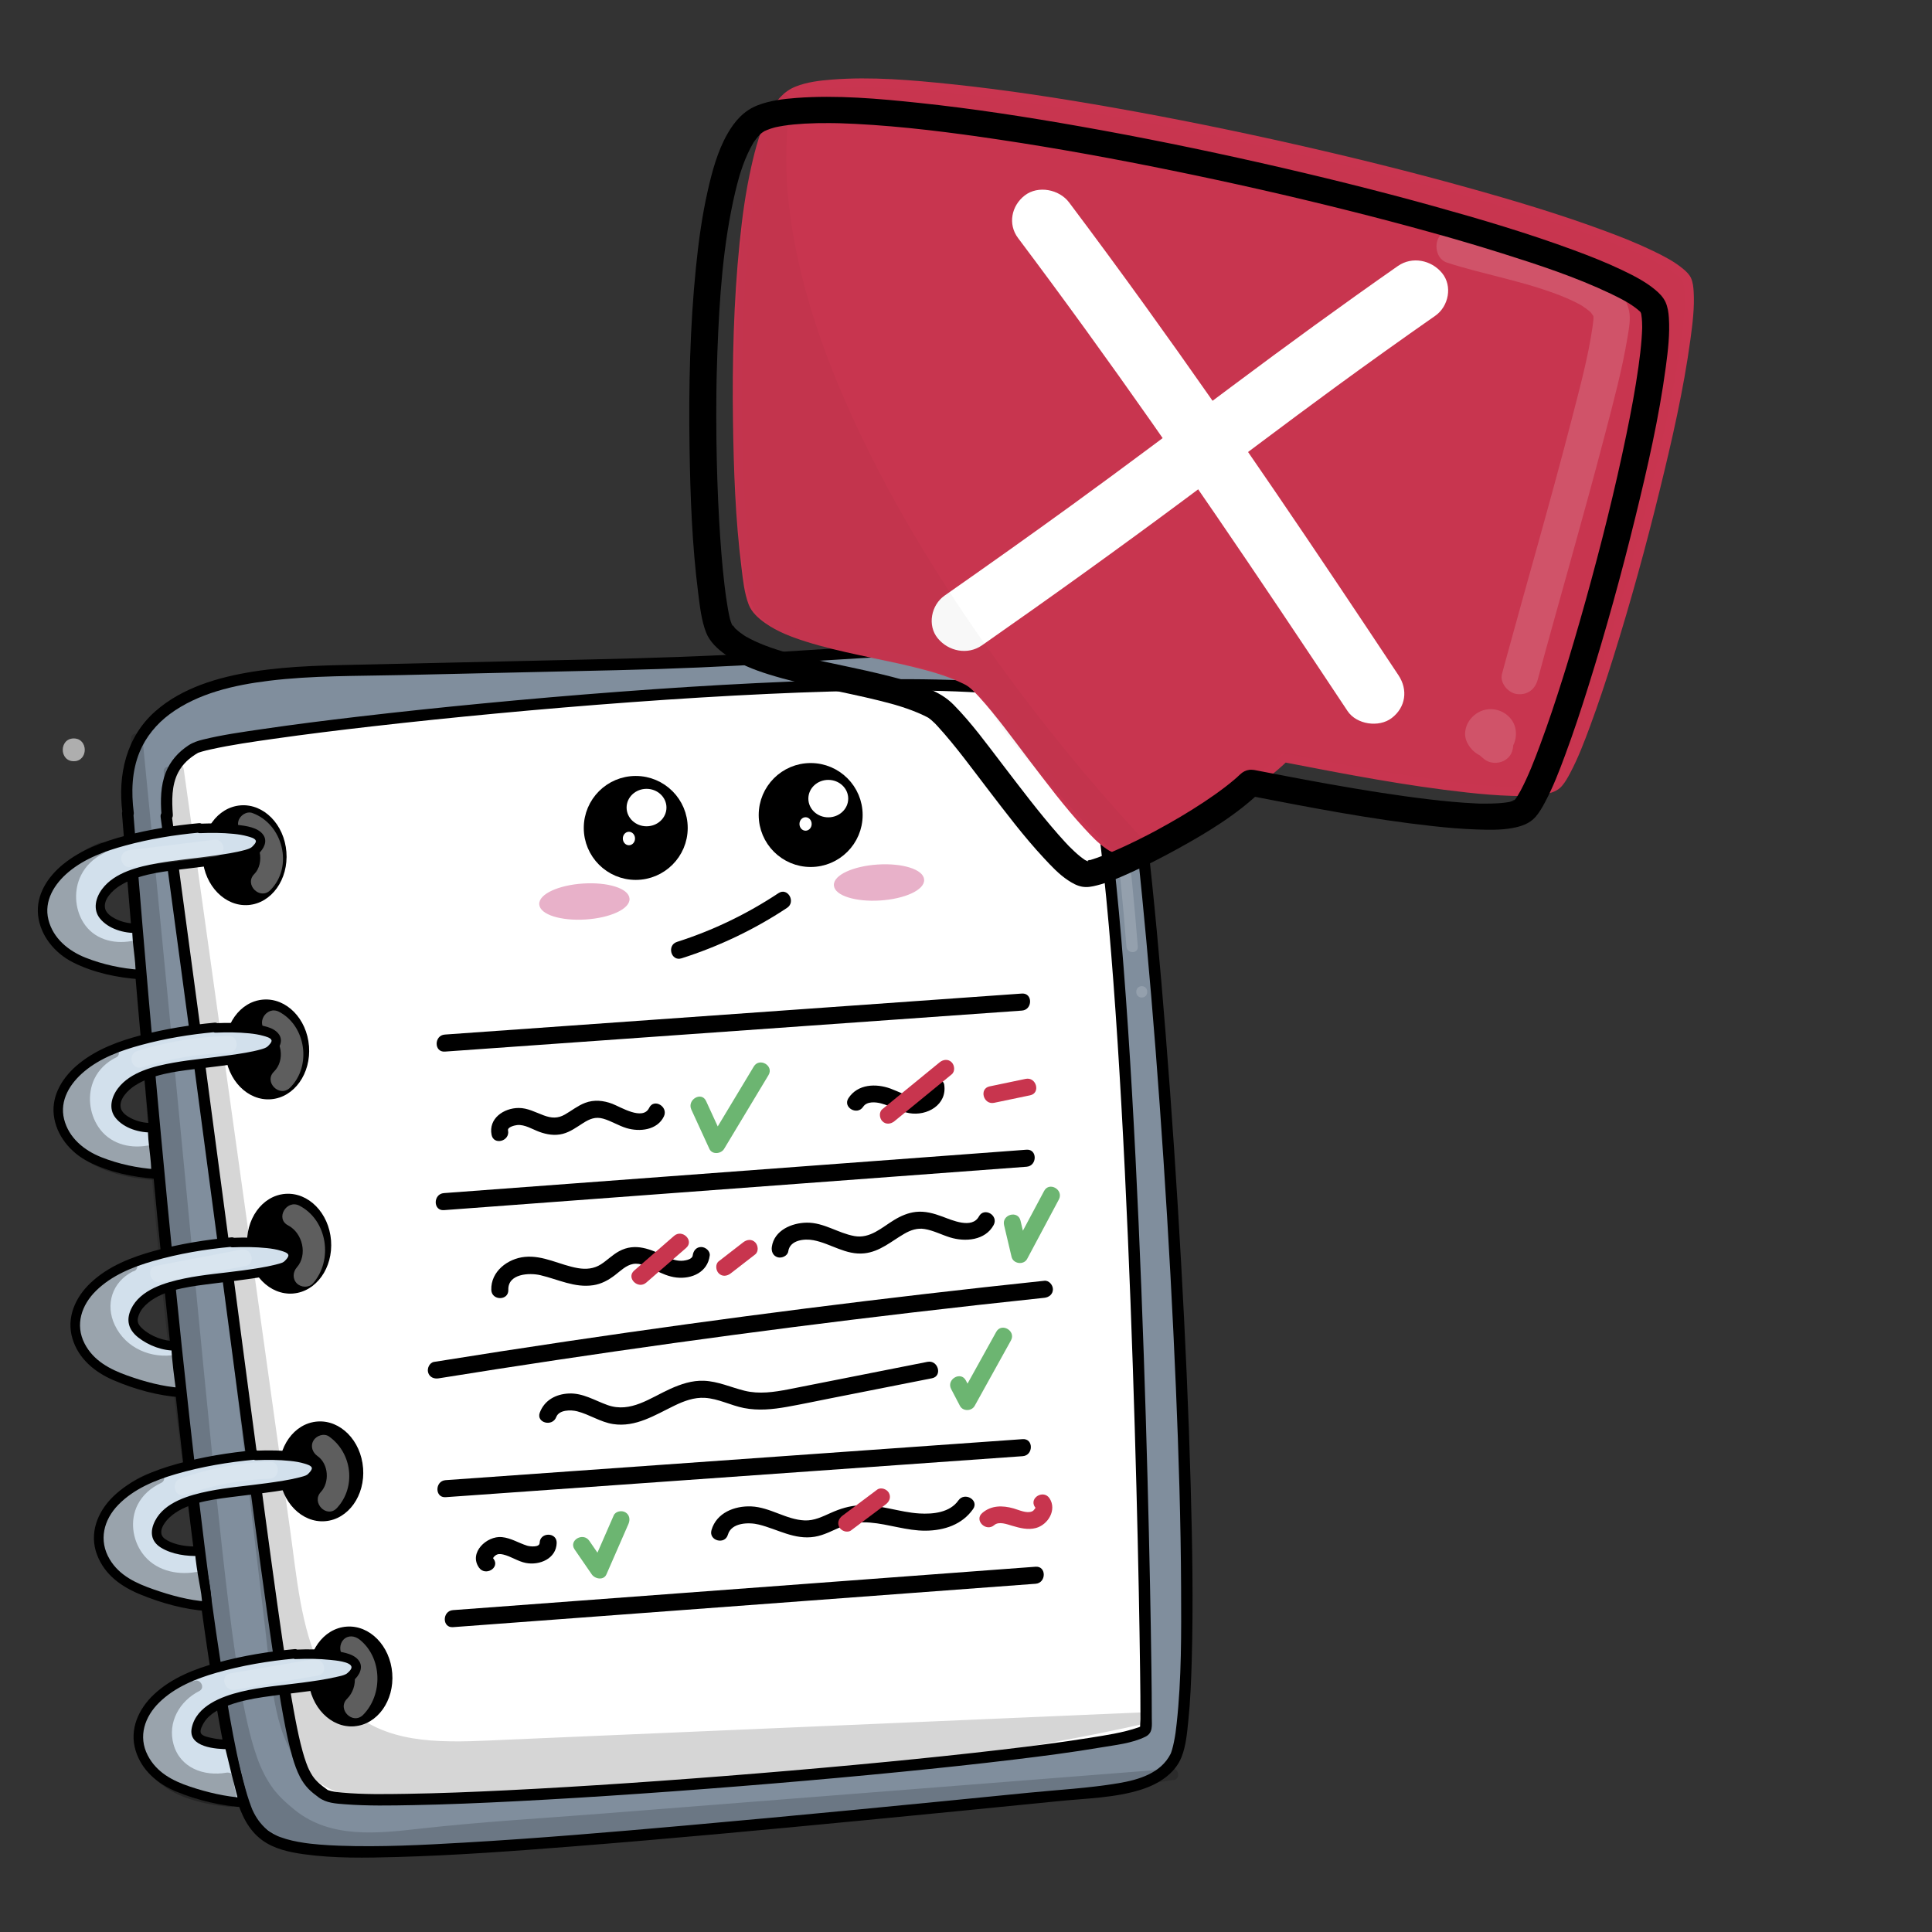 <?xml version="1.0" encoding="utf-8"?>
<!-- Generator: Adobe Adobe Illustrator 24.2.0, SVG Export Plug-In . SVG Version: 6.00 Build 0)  -->
<svg version="1.1" xmlns="http://www.w3.org/2000/svg" xmlns:xlink="http://www.w3.org/1999/xlink" x="0px" y="0px"
	 viewBox="0 0 1700.79 1700.79" style="enable-background:new 0 0 1700.79 1700.79;" xml:space="preserve">
<rect x="0" y="0" width="1700.79" height="1700.79" fill="#333333" stroke="none"/>
<style type="text/css">
	.st0{fill:#808E9D;}
	.st1{fill:#FFFFFF;}
	.st2{opacity:0.161;}
	.st3{stroke:#000000;stroke-miterlimit:10;}
	.st4{opacity:0.369;}
	.st5{fill:#D2E0EC;}
	.st6{opacity:0.271;}
	.st7{opacity:0.149;}
	.st8{stroke:#000000;stroke-width:11;stroke-miterlimit:10;}
	.st9{fill:#FFFFFF;stroke:#FFFFFF;stroke-width:4.089;stroke-miterlimit:10;}
	.st10{fill:#FFFFFF;stroke:#FFFFFF;stroke-width:1.738;stroke-miterlimit:10;}
	.st11{fill:#E8B1C9;stroke:#E8B1C9;stroke-width:1.738;stroke-miterlimit:10;}
	.st12{fill:#6CB571;}
	.st13{fill:#C8354E;}
	.st14{fill:#C8354F;}
	.st15{fill:#C93550;}
	.st16{opacity:0.031;}
</style>
<g id="Ebene_3">
</g>
<g id="Ebene_7">
	<g>
		<path class="st0" d="M112.41,716.37c21.28,270.81,71.85,832.86,109.41,886.79c25.58,36.73,58.89,42.85,732.62-24.83
			c29.29-2.94,66.21-4.9,79.97-30.92c33.72-63.74-22.61-934.22-58.25-961.32c-43.21-32.86-260.94-4.99-400.31-1.82
			c-92.76,2.1-185.51,4.21-278.27,6.31c-66.21,1.5-200.5,6.69-184.8,124.78"/>
		<g>
			<path d="M107.41,716.37c5.88,74.86,12.2,149.7,18.92,224.49c7.74,86.27,16,172.49,25.17,258.62
				c8.31,78.08,17.22,156.13,28.32,233.87c4.26,29.81,8.82,59.58,14.34,89.18c3.8,20.41,7.82,40.96,13.95,60.82
				c4.35,14.08,10.36,27.43,22.42,36.41c10.53,7.84,24.01,10.76,36.76,12.54c27.12,3.79,54.86,3.24,82.16,2.48
				c51.59-1.44,103.13-5.26,154.57-9.31c85.03-6.7,169.95-14.68,254.85-22.85c57.85-5.57,115.68-11.29,173.5-17.08
				c23.89-2.39,49.4-2.81,72.44-10.17c14.78-4.72,29.52-13.75,35.42-28.82c3.84-9.81,4.77-20.96,5.84-31.34
				c1.8-17.46,2.53-35.03,3.03-52.56c1.48-51.89,0.51-103.85-0.93-155.73c-1.81-64.91-4.75-129.78-8.37-194.61
				c-3.77-67.6-8.29-135.16-13.68-202.65c-4.71-58.98-10-117.93-16.75-176.71c-4.55-39.63-9.01-79.69-17.69-118.68
				c-2.04-9.18-4-19.54-8.85-27.76c-2.86-4.85-7.85-7.47-12.89-9.66c-11.87-5.18-24.91-7.23-37.68-8.77
				c-38.55-4.63-77.94-3.13-116.64-1.57c-47.65,1.93-95.23,5.31-142.83,8.21c-50.59,3.08-101.12,4.63-151.79,5.78
				c-65,1.47-130,2.95-194.99,4.42c-34.44,0.78-69.03,0.9-103.14,6.32c-30.51,4.85-62.37,14.03-86.04,34.83
				c-25.77,22.65-33.32,56.21-29.07,89.27c0.81,6.29,10.82,6.38,10,0c-2.3-17.92-1.81-36.56,5.19-53.45
				c5.51-13.29,14.94-24.67,26.45-33.21c24.88-18.45,56.98-25.65,87.18-29.36c38.32-4.7,77.3-4.13,115.83-5.01
				c63.64-1.44,127.29-2.89,190.93-4.33c48.2-1.09,96.27-3.2,144.39-6.2c46.82-2.92,93.64-6.16,140.54-7.76
				c36.67-1.25,74.45-2.67,110.85,2.98c10.67,1.66,22.22,3.78,31.48,9.33c0.89,0.54,1.82,1.08,2.63,1.74
				c-1.09-0.88-0.43-0.28-0.19-0.13c0.19,0.12,0.34,0.36,0.5,0.53c0.81,0.84-0.76-1.19-0.11-0.14c0.73,1.16,1.36,2.33,1.96,3.55
				c0.19,0.39,0.81,1.92,0.1,0.19c0.18,0.43,0.36,0.86,0.52,1.3c0.35,0.96,0.72,1.92,1.05,2.9c0.78,2.3,1.47,4.63,2.12,6.98
				c1.64,5.94,2.98,11.97,4.22,18.01c3.55,17.29,6.23,34.75,8.71,52.22c7.21,50.85,12.35,102,17.07,153.12
				c5.92,64.22,10.84,128.54,15.09,192.89c4.41,66.69,8.1,133.44,10.9,200.22c2.45,58.57,4.31,117.18,4.57,175.8
				c0.18,39.78,0.44,80.02-3.88,119.63c-0.66,6.03-1.1,9.87-2.43,16.42c-0.44,2.18-0.94,4.35-1.56,6.49
				c-0.24,0.82-0.51,1.63-0.78,2.44c-0.13,0.4-0.29,0.79-0.44,1.19c-0.47,1.28,0.45-0.89-0.02,0.06
				c-8.6,17.31-28.2,23.05-45.91,26.04c-26.27,4.43-53.27,5.83-79.77,8.47c-100.87,10.06-201.76,19.95-302.74,28.91
				c-64.41,5.71-128.87,11.19-193.42,14.93c-36.63,2.12-73.48,4.05-110.18,2.73c-5.88-0.21-11.77-0.53-17.63-1.02
				c-2.56-0.21-5.12-0.46-7.67-0.76c-1.09-0.12-2.17-0.26-3.26-0.4c-1.32-0.17,1.03,0.15-0.66-0.09c-0.55-0.08-1.11-0.16-1.66-0.24
				c-7.1-1.07-14.21-2.54-20.95-5.07c-0.62-0.23-1.24-0.48-1.86-0.73c-1.03-0.41,1.31,0.6,0.06,0.02c-0.36-0.17-0.73-0.32-1.09-0.49
				c-1.12-0.54-2.24-1.09-3.33-1.7c-1.06-0.59-2.09-1.22-3.1-1.9c-0.44-0.3-0.87-0.61-1.3-0.91c-1.59-1.09,0.62,0.58-0.55-0.42
				c-1.61-1.37-3.17-2.78-4.61-4.34c-0.71-0.78-1.38-1.58-2.06-2.39c-0.31-0.37-0.6-0.76-0.9-1.13c1.37,1.72,0.04,0.05-0.29-0.41
				c-2.08-2.88-3.82-5.83-5.29-9.07c-0.69-1.52,0.03,0.13-0.47-1.08c-0.24-0.58-0.47-1.17-0.7-1.75c-0.65-1.66-1.25-3.34-1.82-5.03
				c-1.19-3.48-2.26-7-3.26-10.53c-5.94-20.87-10.03-42.28-13.87-63.62c-11.99-66.6-20.38-133.87-28.35-201.05
				c-9.9-83.43-18.51-167.02-26.56-250.65c-7.87-81.72-15.17-163.51-22.01-245.32c-2.74-32.79-5.41-65.59-7.99-98.39
				C116.9,709.99,106.9,709.94,107.41,716.37L107.41,716.37z"/>
		</g>
	</g>
</g>
<g id="Ebene_30">
</g>
<g id="Ebene_31">
</g>
<g id="Ebene_8">
	<g>
		<path class="st1" d="M146.23,717.97c115.62,852.83,103.69,835.25,139.28,861.81c27.85,20.78,711.42-34.96,723.28-57.38
			c1.93-3.65-9.85-862.58-64.76-901.34c-72.74-51.35-744.15,20.61-772.94,37.77c-19.78,11.79-26.29,28.37-23.93,58.37"/>
		<g>
			<path d="M141.41,719.3c9.4,69.37,18.75,138.75,28.03,208.14c7.55,56.43,15.05,112.86,22.52,169.3
				c6.02,45.48,12.03,90.97,18.05,136.45c4.71,35.6,9.43,71.19,14.22,106.78c3.64,27.03,7.31,54.06,11.14,81.07
				c2.79,19.68,5.65,39.36,8.78,58.99c2.16,13.58,4.43,27.15,7.12,40.64c1.78,8.9,3.7,17.8,6.27,26.52
				c1.72,5.84,3.75,11.67,6.55,17.09c1.97,3.81,4.46,7.38,7.44,10.48c2.7,2.81,5.83,5.15,8.93,7.48c6.75,5.07,15.13,5.49,23.34,6.11
				c19.86,1.51,39.91,1.13,59.81,0.75c30.08-0.57,60.14-1.87,90.18-3.4c36.44-1.86,72.86-4.13,109.26-6.65
				c38.92-2.69,77.82-5.68,116.7-8.93c38.06-3.18,76.09-6.61,114.09-10.38c33.19-3.29,66.36-6.81,99.47-10.82
				c25.21-3.06,50.43-6.29,75.47-10.54c12.85-2.18,27.71-3.63,39.57-9.51c6.82-3.39,5.6-9.95,5.61-16.47
				c0.02-14.61-0.16-29.22-0.35-43.82c-0.31-24.21-0.73-48.43-1.21-72.64c-0.63-31.42-1.36-62.84-2.2-94.25
				c-0.96-36.1-2.05-72.19-3.29-108.27c-1.33-38.73-2.83-77.46-4.54-116.18c-1.71-38.7-3.63-77.39-5.87-116.06
				c-2.12-36.65-4.51-73.28-7.38-109.88c-2.51-32.08-5.36-64.13-8.98-96.11c-2.87-25.33-6.11-50.67-10.74-75.75
				c-3.02-16.34-6.28-33.15-12.87-48.48c-1.89-4.4-4.15-8.96-7.65-12.32c-4.45-4.27-10.93-6.63-16.67-8.52
				c-19.74-6.53-41.29-8.28-61.9-9.8c-30.5-2.26-61.14-2.6-91.71-2.38c-37.49,0.28-74.98,1.59-112.43,3.41
				c-40.49,1.97-80.95,4.58-121.37,7.63c-40.21,3.03-80.39,6.49-120.52,10.35c-36.12,3.47-72.22,7.26-108.26,11.48
				c-28.55,3.34-57.08,6.91-85.51,11.09c-17.22,2.53-34.64,4.94-51.56,9.09c-4.69,1.15-9,2.51-13.06,5.19
				c-8.9,5.88-15.93,13.71-19.9,23.67c-4.69,11.76-4.76,24.9-3.84,37.34c0.47,6.38,10.47,6.43,10,0
				c-0.9-12.26-1.19-25.79,4.61-37.02c3.92-7.59,10.2-13.18,17.54-17.4c1.13-0.65-0.97,0.36-0.19,0.07c0.36-0.13,0.71-0.28,1.07-0.4
				c0.93-0.29,1.85-0.6,2.79-0.87c2.51-0.72,5.05-1.31,7.59-1.87c18.18-4.02,36.71-6.64,55.14-9.27
				c28.81-4.11,57.7-7.64,86.61-10.95c36.18-4.14,72.41-7.87,108.66-11.29c39.99-3.77,80.02-7.14,120.08-10.07
				c39.94-2.92,79.92-5.41,119.93-7.26c36.58-1.69,73.2-2.86,109.82-2.99c29.86-0.1,59.79,0.36,89.56,2.81
				c19.14,1.58,38.67,3.22,57.02,10.04c2.42,0.9,1.42,0.45,3.54,1.46c1.32,0.63,2.61,1.29,3.86,2.05c0.51,0.31,1,0.65,1.5,0.97
				c1.17,0.76-0.79-0.82,0.16,0.13c0.63,0.63,1.23,1.26,1.82,1.93c-0.16-0.18-0.53-0.81,0.14,0.22c0.3,0.47,0.62,0.92,0.92,1.39
				c0.61,0.98,1.17,1.99,1.69,3.01c0.62,1.21,1.18,2.44,1.72,3.68c-0.4-0.91,0.08,0.17,0.37,0.93c0.29,0.76,0.59,1.51,0.87,2.27
				c6.07,16.41,9.24,33.97,12.2,51.16c4.37,25.44,7.5,51.09,10.25,76.75c3.46,32.25,6.22,64.58,8.66,96.93
				c2.75,36.48,5.06,73,7.11,109.53c2.17,38.6,4.04,77.21,5.7,115.84c1.64,38.09,3.08,76.18,4.36,114.28
				c1.19,35.47,2.24,70.94,3.17,106.41c0.8,30.69,1.51,61.39,2.1,92.09c0.45,23.37,0.85,46.75,1.14,70.12
				c0.17,13.92,0.35,27.85,0.31,41.78c-0.01,2.53-0.57,5.66-0.12,8.15c-0.15-0.81,1.01-2.52,1.42-2.7
				c-0.55,0.23-1.13,0.68-1.66,0.97c-0.25,0.14-1.57,0.71-0.58,0.28c0.99-0.43-0.58,0.23-0.88,0.33
				c-13.85,4.77-28.73,6.89-43.14,9.21c-25.48,4.09-51.1,7.3-76.72,10.32c-33.73,3.97-67.51,7.48-101.31,10.76
				c-37.81,3.67-75.64,7.02-113.5,10.13c-38.45,3.16-76.91,6.06-115.4,8.66c-35.66,2.41-71.35,4.59-107.05,6.33
				c-28.99,1.42-58,2.61-87.03,3.06c-18.89,0.29-37.98,0.63-56.82-1.07c-1.51-0.14-3.03-0.3-4.54-0.48
				c-1.46-0.17,0.83,0.15-0.75-0.1c-0.63-0.1-1.26-0.19-1.89-0.3c-1.85-0.33-3.64-0.76-5.42-1.36c0.69,0.23,0.53,0.44-0.49-0.35
				c-0.39-0.3-0.79-0.59-1.18-0.88c-0.75-0.55-1.49-1.11-2.23-1.66c-0.35-0.26-0.7-0.53-1.05-0.8c0.54,0.41,0.88,0.72-0.08-0.07
				c-0.66-0.55-1.34-1.08-1.99-1.64c-1.3-1.12-2.54-2.3-3.7-3.57c-0.6-0.66-1.16-1.36-1.73-2.05c1.35,1.64-0.43-0.61-0.94-1.38
				c-1.18-1.78-2.21-3.65-3.14-5.57c-0.27-0.56-0.52-1.12-0.78-1.69c-0.12-0.26-0.23-0.53-0.35-0.79c-0.48-1.07,0.54,1.35,0.05,0.12
				c-0.52-1.31-1.04-2.61-1.51-3.94c-1.13-3.15-2.11-6.36-3.01-9.59c-2.53-9.07-4.46-18.31-6.25-27.55
				c-2.69-13.92-4.99-27.91-7.19-41.91c-3.15-20.07-6.05-40.19-8.88-60.31c-3.82-27.13-7.5-54.27-11.15-81.43
				c-4.82-35.9-9.58-71.82-14.33-107.73c-6.07-45.91-12.14-91.82-18.22-137.73c-7.52-56.76-15.07-113.52-22.67-170.27
				c-8.85-66.16-17.76-132.31-26.73-198.45C150.19,710.3,140.56,713,141.41,719.3L141.41,719.3z"/>
		</g>
	</g>
</g>
<g id="Ebene_20">
	<g class="st2">
		<path d="M156.96,678.62c32.72,233.97,65.44,467.94,98.16,701.9c7.13,50.95,17.84,107.94,60.34,136.92
			c32.7,22.3,75.36,21.43,114.91,19.73c192.27-8.26,384.55-16.52,576.82-24.77c-207.52,46.68-421.21,57.29-633.66,67.72
			c-33.64,1.65-70.94,2.13-96.46-19.86c-24.9-21.45-30.39-57.27-34.26-89.92c-31.23-263.56-62.46-527.13-93.68-790.69"/>
		<g>
			<path d="M152.13,679.95c14.93,106.77,29.86,213.54,44.79,320.31s29.86,213.54,44.79,320.31c3.46,24.75,6.67,49.55,10.46,74.26
				c3.05,19.91,6.85,39.83,13.32,58.94c6.03,17.82,14.4,34.9,26.62,49.32c13.17,15.54,30.7,26.49,50.09,32.51
				c20.97,6.51,43.33,7.61,65.14,7.31c25.3-0.35,50.62-1.91,75.9-3c53.56-2.3,107.11-4.6,160.67-6.9
				c107.78-4.63,215.56-9.26,323.34-13.89c13.31-0.57,26.61-1.14,39.92-1.71c-0.44-3.27-0.89-6.55-1.33-9.82
				c-105.18,23.6-212.15,38.06-319.45,47.81c-106.6,9.69-213.75,15.9-320.7,20.09c-21.3,0.83-43.43,0.88-63.72-6.48
				c-20.55-7.45-34.96-23.62-42.66-43.78c-7.78-20.36-10.02-42.3-12.57-63.78c-3.25-27.41-6.5-54.83-9.74-82.24
				c-12.99-109.65-25.98-219.31-38.98-328.96C185,940.26,171.97,830.27,158.94,720.29c-1.6-13.54-3.21-27.08-4.81-40.62
				c-0.75-6.31-10.76-6.39-10,0c13.23,111.63,26.45,223.27,39.68,334.9c13.23,111.63,26.45,223.27,39.68,334.9
				c3.33,28.07,6.65,56.15,9.98,84.22c2.86,24.14,4.69,48.74,9.91,72.53c4.37,19.95,12.03,40.01,26.88,54.57
				c15.46,15.16,36.34,21.68,57.43,23.95c23.86,2.57,48.12,0.27,72-0.91c27.47-1.36,54.94-2.74,82.4-4.23
				c54.29-2.95,108.56-6.3,162.76-10.66c108.59-8.74,217.03-21.56,323.86-43.21c13.3-2.7,26.57-5.54,39.81-8.51
				c5.47-1.23,4.32-10.06-1.33-9.82c-106.45,4.57-212.9,9.14-319.35,13.72c-53.22,2.29-106.45,4.57-159.67,6.86
				c-26.61,1.14-53.22,2.29-79.84,3.43c-22.96,0.99-46.06,2.54-69.03,0.77c-21.56-1.65-43.25-6.71-61.32-19.05
				c-15.68-10.7-27.15-26.24-35.27-43.22c-18.07-37.77-21.48-81.45-27.2-122.35c-14.7-105.12-29.4-210.24-44.1-315.36
				c-14.7-105.12-29.4-210.24-44.1-315.36c-1.84-13.18-3.69-26.36-5.53-39.54C160.89,670.95,151.25,673.65,152.13,679.95
				L152.13,679.95z"/>
		</g>
	</g>
	<g class="st2">
		<path d="M120.51,650.55c86.28,873,77.27,900.21,137.32,947.83c39.09,31,90.51,17.48,140.25,13.57
			c211.4-16.62,422.79-33.23,634.19-49.85c-241.16,36.62-484.89,56.35-728.8,58.99c-20.16,0.22-41.42,0.04-58.84-10.09
			c-28.21-16.4-36.82-52.45-42.48-84.6c-50.83-288.65-78.27-581.42-81.95-874.49"/>
		<g>
			<path d="M115.51,650.55c9.76,98.76,19.36,197.54,28.87,296.32c7.2,74.73,14.33,149.47,21.59,224.2
				c5.24,53.95,10.53,107.9,16.27,161.79c3.99,37.45,8.16,74.9,13.25,112.22c3.27,23.98,6.84,47.98,12.04,71.63
				c3.3,14.98,7.28,29.9,13.47,43.97c4.23,9.59,9.76,18.5,16.81,26.28c16.69,18.42,39.14,31.28,63.89,34.77
				c22.21,3.13,44.63,0.72,66.77-1.76c25.72-2.88,51.52-4.75,77.32-6.78c56.33-4.43,112.66-8.85,168.98-13.28
				c111.99-8.8,223.99-17.61,335.98-26.41c27.17-2.14,54.34-4.27,81.51-6.41c-0.44-3.27-0.89-6.55-1.33-9.82
				c-116.89,17.73-234.36,31.49-352.18,41.25c-117.28,9.72-234.88,15.48-352.54,17.26c-13.77,0.21-27.62,0.74-41.39,0.11
				c-12.4-0.56-25.17-2.39-36.21-8.4c-19.24-10.46-29.01-31.05-34.79-51.26c-6.88-24.03-10.06-49.22-14.19-73.82
				c-4.89-29.1-9.53-58.24-13.94-87.41c-17.53-115.93-31.26-232.43-41.23-349.26c-9.95-116.62-16.14-233.55-18.55-350.57
				c-0.3-14.42-0.53-28.85-0.72-43.27c-0.08-6.43-10.08-6.45-10,0c1.52,119.33,6.94,238.6,16.29,357.57
				c9.29,118.11,22.44,235.91,39.38,353.16c8.37,57.93,16.91,116.06,28.01,173.54c4.01,20.74,9.55,42.5,22.24,59.8
				c14.23,19.39,35.13,27.82,58.63,29.61c13.79,1.05,27.71,0.46,41.52,0.26c14.83-0.21,29.66-0.49,44.49-0.82
				c29.99-0.68,59.97-1.62,89.94-2.82c59.62-2.38,119.19-5.79,178.69-10.21c119.12-8.85,237.92-21.79,356.16-38.74
				c14.36-2.06,28.7-4.18,43.04-6.35c5.53-0.84,4.28-10.26-1.33-9.82c-111.33,8.75-222.66,17.5-333.99,26.25
				c-55.67,4.38-111.33,8.75-167,13.13c-53.7,4.22-107.63,7.3-161.16,13.31c-37.52,4.22-79.01,9.04-110.51-16.36
				c-3.6-2.91-7.14-5.91-10.46-9.14c-1.62-1.57-3.19-3.2-4.69-4.88c-0.76-0.85-1.5-1.71-2.23-2.59c-0.35-0.42-0.69-0.85-1.03-1.28
				c-1.05-1.3,0.56,0.79-0.44-0.57c-2.96-4.02-5.61-8.22-7.92-12.65c-1.3-2.51-2.48-5.07-3.62-7.66c-0.5-1.15,0.19,0.46,0,0.01
				c-0.14-0.33-0.28-0.67-0.41-1c-0.3-0.75-0.61-1.51-0.9-2.26c-0.59-1.51-1.15-3.03-1.69-4.55c-2.52-7.09-4.58-14.34-6.42-21.63
				c-5.3-21.09-8.82-42.62-12.01-64.12c-4.88-32.89-8.76-66.31-12.48-99.97c-5.48-49.53-10.42-99.12-15.3-148.72
				c-6.76-68.81-13.34-137.65-19.95-206.47c-8.85-92.09-17.74-184.18-26.77-276.25c-2.59-26.39-5.18-52.77-7.79-79.16
				C124.88,644.2,114.87,644.14,115.51,650.55L115.51,650.55z"/>
		</g>
	</g>
</g>
<g id="Ebene_9">
	
		<ellipse transform="matrix(0.997 -0.078 0.078 0.997 -58.298 19.189)" class="st3" cx="215.46" cy="752.73" rx="36.5" ry="43.5"/>
	
		<ellipse transform="matrix(0.997 -0.078 0.078 0.997 -71.629 21.278)" class="st3" cx="235.41" cy="923.69" rx="36.5" ry="43.5"/>
	
		<ellipse transform="matrix(0.997 -0.078 0.078 0.997 -84.963 23.327)" class="st3" cx="254.87" cy="1094.69" rx="36.5" ry="43.5"/>
	
		<ellipse transform="matrix(0.997 -0.078 0.078 0.997 -100.574 26.158)" class="st3" cx="283.15" cy="1295.09" rx="36.5" ry="43.5"/>
	
		<ellipse transform="matrix(0.997 -0.078 0.078 0.997 -114.636 28.727)" class="st3" cx="308.87" cy="1475.63" rx="36.5" ry="43.5"/>
</g>
<g id="Ebene_11">
	<g class="st4">
		<g>
			<path class="st1" d="M216.89,735c12.76,4.65,16.32,25.08,6.94,34.48c-9.11,9.12,5.03,23.27,14.14,14.14
				c20.65-20.68,11.11-58.1-15.77-67.9c-5.07-1.85-10.95,2.08-12.3,6.98C208.38,728.27,211.8,733.15,216.89,735L216.89,735z"/>
		</g>
	</g>
	<g class="st4">
		<g>
			<path class="st1" d="M235.64,908.01c12.76,6.68,15.57,25.54,5.53,35.39c-9.2,9.03,4.94,23.17,14.14,14.14
				c19.06-18.7,14.27-54.32-9.58-66.8C234.34,884.78,224.22,902.03,235.64,908.01L235.64,908.01z"/>
		</g>
	</g>
	<g class="st4">
		<g>
			<path class="st1" d="M253.56,1078.7c13.01,6.77,17.35,26.13,7.78,36.97c-3.57,4.05-3.99,10.15,0,14.14
				c3.64,3.64,10.56,4.07,14.14,0c17.95-20.36,12.82-55.55-11.83-68.39C252.25,1055.5,242.12,1072.75,253.56,1078.7L253.56,1078.7z"
				/>
		</g>
	</g>
	<g class="st4">
		<g>
			<path class="st1" d="M279.55,1281.84c9.79,6.9,10.76,23.15,2.9,31.59c-8.76,9.41,5.35,23.59,14.14,14.14
				c17.17-18.44,13.42-48.65-6.95-63c-4.42-3.11-11.12-0.79-13.68,3.59C273.03,1273.16,275.12,1278.72,279.55,1281.84
				L279.55,1281.84z"/>
		</g>
	</g>
	<g class="st4">
		<g>
			<path class="st1" d="M302.43,1457.52c11.64,9.24,13.69,27.3,3.08,37.98c-9.08,9.14,5.06,23.29,14.14,14.14
				c17.64-17.77,16.92-50.4-3.08-66.27c-4.23-3.35-10.02-4.13-14.14,0C298.95,1446.86,298.18,1454.15,302.43,1457.52L302.43,1457.52
				z"/>
		</g>
	</g>
	<g class="st4">
		<g>
			<path class="st1" d="M64.93,670.1c12.87,0,12.89-20,0-20C52.06,650.1,52.04,670.1,64.93,670.1L64.93,670.1z"/>
		</g>
	</g>
	<g class="st4">
		<g>
			<path class="st1" d="M64.93,670.1c12.87,0,12.89-20,0-20C52.06,650.1,52.04,670.1,64.93,670.1L64.93,670.1z"/>
		</g>
	</g>
</g>
<g id="Ebene_5">
	<g>
		<path class="st5" d="M176.08,729.28c25.33-1.06,68.8,1.02,47.75,20.1c-5.61,5.08-50.68,10.12-65.98,11.97
			c-22,2.66-66.15,8.69-69.57,35.81c-1.44,11.44,17.45,20.81,32.32,19.97c-0.35,12.37,3.28,28.43,2.94,40.79
			c-21.03-1.27-52.66-8.88-66.99-20.43c-14.33-11.55-21.9-28.33-18.18-44.49c4.79-20.82,27.13-37.74,52.21-46.81
			c25.08-9.07,57.38-14.91,84.58-17.34"/>
		<g>
			<path d="M176.08,733.45c9.82-0.39,19.7-0.37,29.49,0.61c4.21,0.42,8.44,1.05,12.52,2.22c1.88,0.54,6.44,1.59,7.13,3.86
				c0.5,1.66-2.3,4.41-3.49,5.5c-1.18,1.08-3.46,1.88-5.91,2.56c-8.71,2.42-17.77,3.69-26.7,4.99c-16.75,2.44-33.7,3.75-50.37,6.73
				c-16.98,3.04-37.6,8.01-48.65,22.46c-5.83,7.63-8.63,18.16-2.08,26.21c7.47,9.18,21.16,13.11,32.58,12.7
				c-1.39-1.39-2.78-2.78-4.17-4.17c-0.21,13.67,3.15,27.12,2.94,40.79c1.39-1.39,2.78-2.78,4.17-4.17
				c-16.33-1.07-32.91-4.62-48.15-10.65c-15.13-5.98-28.63-17.02-32.75-33.43c-4.19-16.71,5.34-31.66,17.74-42.04
				c14.36-12.01,32.22-18.46,50.05-23.3c21.15-5.75,42.92-9.33,64.73-11.33c5.3-0.49,5.35-8.82,0-8.33
				c-21.71,1.99-43.38,5.45-64.48,10.98c-19.67,5.16-39.04,12.2-55.02,25.14c-13.54,10.96-24.14,26.98-22.12,45.07
				c2,17.94,14.76,33.27,30.54,41.26c18.12,9.17,39.29,13.65,59.46,14.97c2.27,0.15,4.13-2.03,4.17-4.17
				c0.21-13.67-3.15-27.12-2.94-40.79c0.03-2.19-1.94-4.25-4.17-4.17c-5.6,0.2-11.17-0.75-16.35-2.91
				c-4.33-1.8-10.4-5.09-11.66-10.06c-2.02-8.02,6.52-16.19,12.46-19.98c15.15-9.67,34.45-12.26,51.94-14.39
				c17.63-2.15,35.36-3.99,52.79-7.48c6.01-1.2,13.21-2.22,17.83-6.6c4.47-4.24,8.18-10.74,4.19-16.52
				c-4.65-6.75-15.42-7.96-22.8-8.9c-10.9-1.38-21.96-1.44-32.92-1C170.74,725.33,170.71,733.66,176.08,733.45L176.08,733.45z"/>
		</g>
	</g>
</g>
<g id="Ebene_5_Kopie">
	<g>
		<path class="st5" d="M189.88,904.91c25.33-1.06,68.8,1.02,47.75,20.1c-5.61,5.08-50.68,10.12-65.98,11.97
			c-22,2.66-66.15,8.69-69.57,35.81c-1.44,11.44,17.45,20.81,32.32,19.97c-0.35,12.37,3.28,28.43,2.94,40.79
			c-21.03-1.27-52.66-8.88-66.99-20.43c-14.33-11.55-21.9-28.33-18.18-44.49c4.79-20.82,27.13-37.74,52.21-46.81
			s57.38-14.91,84.58-17.34"/>
		<g>
			<path d="M189.88,909.07c9.82-0.39,19.7-0.37,29.49,0.61c4.21,0.42,8.44,1.05,12.52,2.22c1.88,0.54,6.44,1.59,7.13,3.86
				c0.5,1.66-2.3,4.41-3.49,5.5c-1.18,1.08-3.46,1.88-5.91,2.56c-8.71,2.42-17.77,3.69-26.7,4.99c-16.75,2.44-33.7,3.75-50.37,6.73
				c-16.98,3.04-37.6,8.01-48.65,22.46c-5.83,7.63-8.63,18.16-2.08,26.21c7.47,9.18,21.16,13.11,32.58,12.7
				c-1.39-1.39-2.78-2.78-4.17-4.17c-0.21,13.67,3.15,27.12,2.94,40.79c1.39-1.39,2.78-2.78,4.17-4.17
				c-16.33-1.07-32.91-4.62-48.15-10.65c-15.13-5.98-28.63-17.02-32.75-33.43c-4.19-16.71,5.34-31.66,17.74-42.04
				c14.36-12.01,32.22-18.46,50.05-23.3c21.15-5.75,42.92-9.33,64.73-11.33c5.3-0.49,5.35-8.82,0-8.33
				c-21.71,1.99-43.38,5.45-64.48,10.98c-19.67,5.16-39.04,12.2-55.02,25.14c-13.54,10.96-24.14,26.98-22.12,45.07
				c2,17.94,14.76,33.27,30.54,41.26c18.12,9.17,39.29,13.65,59.46,14.97c2.27,0.15,4.13-2.03,4.17-4.17
				c0.21-13.67-3.15-27.12-2.94-40.79c0.03-2.19-1.94-4.25-4.17-4.17c-5.6,0.2-11.17-0.75-16.35-2.92
				c-4.33-1.8-10.4-5.09-11.66-10.06c-2.02-8.02,6.52-16.19,12.46-19.98c15.15-9.67,34.45-12.26,51.94-14.39
				c17.63-2.15,35.36-3.99,52.79-7.48c6.01-1.2,13.21-2.22,17.83-6.6c4.47-4.24,8.18-10.74,4.19-16.52
				c-4.65-6.75-15.42-7.96-22.8-8.9c-10.9-1.38-21.96-1.44-32.92-1C184.53,900.95,184.51,909.29,189.88,909.07L189.88,909.07z"/>
		</g>
	</g>
</g>
<g id="Ebene_5_Kopie_2">
	<g>
		<path class="st5" d="M204.73,1093.89c25.33-1.06,68.8,1.02,47.75,20.1c-5.61,5.08-50.68,10.12-65.98,11.97
			c-22,2.66-66.15,8.69-69.57,35.81c-1.44,11.44,23.15,23.83,38.01,22.99c1.19,26.24,2.62,27.44,4.41,41.19
			c-21.03-1.27-59.83-12.3-74.16-23.85s-21.9-28.33-18.18-44.49c4.79-20.82,27.13-37.74,52.21-46.81s57.38-14.91,84.58-17.34"/>
		<g>
			<path d="M204.73,1098.05c10.01-0.4,20.09-0.37,30.06,0.67c4.31,0.45,8.67,1.13,12.82,2.42c1.73,0.54,5.65,1.59,6.23,3.59
				c0.56,1.92-3.19,5.52-4.18,6.19c-1.49,1.02-5,1.85-7.26,2.42c-9.29,2.31-18.83,3.65-28.3,4.97c-17.23,2.41-34.71,3.67-51.77,7.18
				c-16.91,3.48-38.93,9.82-46.94,26.91c-4.64,9.91-2.21,18.31,6.3,25c9.09,7.15,21.6,11.91,33.25,11.51
				c-1.39-1.39-2.78-2.78-4.17-4.17c0.65,13.95,2.58,27.4,4.41,41.19c1.39-1.39,2.78-2.78,4.17-4.17
				c-16.07-1.08-32.24-5.45-47.35-10.87c-15.35-5.51-29.68-12.99-37.5-28.09c-8.65-16.7-2.65-34.07,10.12-46.58
				c13.82-13.53,32.11-20.9,50.4-26.16c22.41-6.44,45.59-10.34,68.79-12.47c5.3-0.49,5.35-8.82,0-8.33
				c-22.83,2.09-45.64,5.78-67.76,11.86c-20.34,5.58-40.67,13.49-56.25,28.19c-13.53,12.76-21.61,30.72-15.97,49.26
				c5.38,17.67,19.65,29.4,36.03,36.44c18.6,7.99,39.24,13.73,59.49,15.08c2.04,0.14,4.45-2.03,4.17-4.17
				c-1.83-13.8-3.76-27.25-4.41-41.19c-0.1-2.19-1.83-4.25-4.17-4.17c-10.25,0.35-21.99-4-29.57-10.92
				c-3.13-2.86-4.93-5.58-3.85-9.84c1.06-4.18,3.39-7.76,6.46-10.75c13.3-12.94,35.49-15.96,53.08-18.29
				c17.89-2.37,35.87-4.09,53.64-7.34c6.27-1.15,14.18-1.99,19.62-5.66c5.28-3.56,10.25-11.24,6.61-17.49
				c-4.12-7.06-14.91-8.46-22.16-9.44c-11.26-1.52-22.69-1.6-34.03-1.15C199.38,1089.93,199.36,1098.27,204.73,1098.05
				L204.73,1098.05z"/>
		</g>
	</g>
</g>
<g id="Ebene_5_Kopie_3">
	<g>
		<path class="st5" d="M225.38,1281.26c25.33-1.06,68.8,1.02,47.75,20.1c-5.61,5.08-50.68,10.12-65.98,11.97
			c-22,2.66-66.15,8.69-69.57,35.81c-1.44,11.44,23.26,17.24,38.12,16.41c1.72,21.92,6.77,36.17,6.42,48.53
			c-21.03-1.27-61.95-13.05-76.28-24.6s-21.9-28.33-18.18-44.49c4.79-20.82,27.13-37.74,52.21-46.81
			c25.08-9.07,57.38-14.91,84.58-17.34"/>
		<g>
			<path d="M225.38,1285.42c10.01-0.4,20.09-0.37,30.06,0.67c4.31,0.45,8.67,1.13,12.82,2.42c1.71,0.53,5.64,1.59,6.24,3.6
				c0.56,1.87-3.2,5.52-4.19,6.19c-1.38,0.94-4.71,1.77-6.83,2.31c-9.22,2.34-18.72,3.67-28.12,4.99
				c-17.24,2.42-34.73,3.69-51.81,7.15c-16.8,3.4-38.64,9.51-47.08,26.14c-4.63,9.13-3.9,17.91,5.24,23.54
				c9.69,5.97,22.79,7.77,33.99,7.27c-1.39-1.39-2.78-2.78-4.17-4.17c0.78,9.26,2.21,18.42,3.88,27.56
				c1.26,6.94,2.65,13.89,2.54,20.97c1.39-1.39,2.78-2.78,4.17-4.17c-15.94-1.07-31.96-5.5-46.99-10.75
				c-15.19-5.3-29.92-11.99-38.52-26.36c-9.97-16.66-5.45-34.8,7.63-48.16c13.69-13.97,32.17-21.59,50.63-26.96
				c22.65-6.59,46.12-10.55,69.59-12.7c5.3-0.49,5.35-8.82,0-8.33c-23.11,2.12-46.2,5.87-68.58,12.08
				c-20.5,5.69-41.05,13.85-56.5,28.99c-13.68,13.4-21.07,32.33-13.96,50.99c6.69,17.57,21.15,27.95,37.89,34.85
				c18.45,7.6,38.83,13.34,58.81,14.68c2.27,0.15,4.13-2.03,4.17-4.17c0.25-16.23-5.07-32.38-6.42-48.53
				c-0.18-2.17-1.76-4.27-4.17-4.17c-9.82,0.44-21.83-0.84-30.22-6.41c-7.49-4.98-1.5-14.12,3.51-18.86
				c13.46-12.73,35.6-15.7,53.19-18c17.92-2.35,35.93-4.09,53.71-7.38c6.22-1.15,14.26-1.98,19.49-5.88
				c5.01-3.73,9.79-10.99,6.18-17.17c-4.11-7.05-14.92-8.46-22.16-9.44c-11.26-1.52-22.69-1.6-34.03-1.15
				C220.04,1277.3,220.01,1285.64,225.38,1285.42L225.38,1285.42z"/>
		</g>
	</g>
</g>
<g id="Ebene_5_Kopie_4">
	<g>
		<path class="st5" d="M260.29,1456.38c25.33-1.06,68.8,1.02,47.75,20.1c-5.61,5.08-50.68,10.12-65.98,11.97
			c-22,2.66-66.15,8.69-69.57,35.81c-1.44,11.44,29.3,11.5,29.3,11.5s8.18,33.78,12.71,51.14c-21.03-1.27-59.42-10.75-73.75-22.3
			s-21.9-28.33-18.18-44.49c4.79-20.82,27.13-37.74,52.21-46.81s57.38-14.91,84.58-17.34"/>
		<g>
			<path d="M260.29,1460.54c10.2-0.41,20.49-0.38,30.64,0.73c3.59,0.39,17.78,1.47,18.51,6.17c0.37,2.34-3.89,5.78-4.66,6.2
				c-2.57,1.41-5.78,1.96-8.61,2.61c-9.96,2.29-20.14,3.7-30.26,5.06c-17.92,2.4-36.14,3.66-53.74,7.95
				c-17.01,4.14-39.28,12.4-43.36,31.83c-3.6,17.15,21.26,18.76,32.98,18.81c-1.34-1.02-2.68-2.04-4.02-3.06
				c4.13,17.07,8.28,34.15,12.71,51.14c1.34-1.76,2.68-3.52,4.02-5.27c-15.94-1.05-31.96-4.8-47.08-9.85
				c-15.46-5.16-29.54-12.46-37.36-27.56c-8.65-16.7-2.65-34.07,10.12-46.58c13.82-13.53,32.11-20.9,50.4-26.16
				c22.41-6.44,45.59-10.34,68.79-12.47c5.3-0.49,5.35-8.82,0-8.33c-22.83,2.09-45.64,5.78-67.76,11.86
				c-20.34,5.58-40.67,13.49-56.25,28.19c-13.53,12.76-21.61,30.72-15.97,49.26c5.34,17.52,19.38,29.3,35.75,36.08
				c18.6,7.7,39.27,12.58,59.36,13.9c2.76,0.18,4.66-2.8,4.02-5.27c-4.43-17-8.58-34.07-12.71-51.14c-0.43-1.78-2.23-3.05-4.02-3.06
				c-5.3-0.02-10.7-0.5-15.88-1.69c-2.43-0.56-7.7-1.48-9.01-4.02c-1.31-2.54,1.3-7.19,2.63-9.37c4.81-7.92,14.02-12.47,22.43-15.52
				c9.58-3.47,19.65-5.49,29.71-7c18.37-2.77,36.89-4.31,55.21-7.45c7.11-1.22,15.72-2.04,22.11-5.7
				c5.47-3.13,10.95-10.94,7.86-17.32c-3.56-7.34-14.27-8.98-21.41-10.01c-11.62-1.66-23.44-1.77-35.14-1.3
				C254.95,1452.42,254.92,1460.76,260.29,1460.54L260.29,1460.54z"/>
		</g>
	</g>
</g>
<g id="Ebene_12">
	<g class="st6">
		<path d="M88.32,747.03c-45.66,22.63-29.14,96.93,28.53,86.24c-0.71,4.57,3.12,15.81,2.41,20.38
			c-29.47-2.54-65.71-12.76-74.04-40.48s15.88-55.34,43.42-66.26"/>
		<g>
			<path d="M85.79,742.72c-17.53,8.91-28.64,26.66-28.77,46.37c-0.11,18.1,9.23,36.34,25.63,44.78c11.07,5.69,23.42,6.36,35.52,4.24
				c-2.11-1.61-4.22-3.21-6.33-4.82c-0.65,6.88,3.06,13.54,2.41,20.38c1.67-1.67,3.33-3.33,5-5c-23.13-2.08-54.5-8.19-66.65-30.63
				c-15.12-27.92,13.24-56.45,37.36-66.29c5.88-2.4,3.31-12.07-2.66-9.64c-23.59,9.62-46.8,30.09-48.67,57.08
				c-1.76,25.3,18.24,42.51,39.86,50.83c13.01,5.01,26.92,7.41,40.76,8.66c2.87,0.26,4.76-2.51,5-5c0.65-6.88-3.06-13.54-2.41-20.38
				c0.33-3.52-3.44-5.33-6.33-4.82c-16.19,2.85-33.04-1.86-42.09-16.33c-7.71-12.33-8.61-28.76-2.02-41.78
				c4.27-8.44,11.05-14.73,19.44-18.99C96.58,748.43,91.52,739.8,85.79,742.72L85.79,742.72z"/>
		</g>
	</g>
</g>
<g id="Ebene_12_Kopie">
	<g class="st6">
		<path d="M99.57,926.58c-45.66,22.63-26.24,97.43,31.42,86.74c-0.71,4.57,3.12,15.81,2.41,20.38
			c-29.47-2.54-65.71-12.76-74.04-40.48s11.47-53.48,40.22-66.55"/>
		<g>
			<path d="M97.04,922.26c-17.52,8.91-28.3,26.85-27.79,46.54c0.48,18.41,10.49,36.6,27.19,45.05c11.22,5.67,23.64,6.45,35.87,4.3
				c-2.11-1.61-4.22-3.21-6.33-4.82c-0.65,6.88,3.06,13.54,2.41,20.38c1.67-1.67,3.33-3.33,5-5c-23.35-2.1-55.67-8.39-67.22-31.71
				c-14.12-28.52,11.92-54.86,35.91-66.01c5.83-2.71,0.76-11.33-5.05-8.63c-22.57,10.49-44.07,30.72-44.61,57.22
				c-0.51,25.23,18.26,42.03,40.2,50.47c13.01,5.01,26.92,7.41,40.76,8.66c2.87,0.26,4.76-2.51,5-5c0.65-6.88-3.06-13.54-2.41-20.38
				c0.33-3.52-3.44-5.33-6.33-4.82c-16.46,2.89-33.58-2.1-43.08-16.5c-8.08-12.23-9.87-28.65-3.57-42.05
				c4-8.51,10.77-14.82,19.08-19.05C107.83,927.98,102.77,919.35,97.04,922.26L97.04,922.26z"/>
		</g>
	</g>
</g>
<g id="Ebene_12_Kopie_2">
	<g class="st6">
		<path d="M114.37,1114.98c-45.66,22.63-15.76,93.1,41.9,82.42c-0.71,4.57,1.81,21.93,1.1,26.5c-29.47-2.54-74.88-14.55-83.21-42.27
			s13.48-61.17,41.78-67.24"/>
		<g>
			<path d="M111.85,1110.67c-17.13,8.73-26.87,26.07-24.22,45.26c2.57,18.62,15.63,34.98,32.74,42.49
				c11.84,5.2,24.58,6.03,37.24,3.81c-2.11-1.61-4.22-3.21-6.33-4.82c-1.03,8.79,2.13,17.71,1.1,26.5c1.67-1.67,3.33-3.33,5-5
				c-21.6-1.94-45.04-7.17-63.13-19.67c-8.41-5.81-14.82-13.73-16.45-24.03c-1.8-11.41,1.76-23.17,7.84-32.79
				c7.21-11.42,18.4-20.16,31.64-23.2c6.27-1.44,3.62-11.08-2.66-9.64c-26.33,6.05-47.02,32.2-47.25,59.18
				c-0.24,27.57,23.06,42.89,46.54,51.12c13.99,4.9,28.72,7.71,43.47,9.03c2.91,0.26,4.71-2.52,5-5c1.03-8.79-2.13-17.71-1.1-26.5
				c0.41-3.52-3.51-5.32-6.33-4.82c-21.76,3.82-44.13-5.59-53.85-26c-8.72-18.3-2.27-38.07,15.8-47.28
				C122.63,1116.38,117.58,1107.75,111.85,1110.67L111.85,1110.67z"/>
		</g>
	</g>
</g>
<g id="Ebene_12_Kopie_3">
	<g class="st6">
		<path d="M139.23,1300.94c-49.53,22.93-27.87,99.06,34.57,88c-0.8,4.58,3.27,15.8,2.48,20.38c-31.86-2.35-71-12.35-79.84-40.03
			s11.16-62.5,41.82-68.75"/>
		<g>
			<path d="M136.6,1296.45c-18.39,8.73-30.6,26.89-29.84,47.51c0.72,19.37,12.25,37.61,29.93,45.84c12.16,5.66,25.4,6.36,38.48,4.16
				c-2.19-1.67-4.39-3.34-6.58-5.02c-0.75,6.89,3.22,13.54,2.48,20.38c1.73-1.73,3.47-3.47,5.2-5.2
				c-21.68-1.67-47.65-5.79-64.43-20.9c-16.76-15.09-14.7-39.53-2.72-56.97c7.22-10.51,18.06-17.96,30.52-20.68
				c6.54-1.43,3.77-11.46-2.77-10.03c-25.59,5.58-44.88,28.93-47.46,54.71c-1.24,12.4,1.91,24.9,9.75,34.68
				c7.88,9.83,19.33,16.05,30.95,20.4c14.73,5.52,30.53,8,46.16,9.2c3.02,0.23,4.92-2.59,5.2-5.2c0.75-6.89-3.22-13.54-2.48-20.38
				c0.4-3.68-3.63-5.51-6.58-5.02c-17.55,2.96-36.4-1.68-47.18-16.69c-8.68-12.09-10.92-28.84-4.17-42.35
				c4.45-8.92,11.87-15.22,20.79-19.45C147.9,1302.56,142.63,1293.59,136.6,1296.45L136.6,1296.45z"/>
		</g>
	</g>
</g>
<g id="Ebene_12_Kopie_4">
	<g class="st6">
		<path d="M172.92,1484.31c-45.66,22.63-29.91,91.7,27.75,81.01c-0.71,4.57,3.12,15.81,2.41,20.38
			c-29.47-2.54-65.71-12.76-74.04-40.48s11.5-54.5,39.8-60.56"/>
		<g>
			<path d="M170.4,1480c-17.02,8.65-28.81,25.43-29.04,44.81c-0.2,17.31,9.35,34.24,25.2,41.74c11.19,5.29,23.41,5.73,35.44,3.61
				c-2.11-1.61-4.22-3.21-6.33-4.82c-0.65,6.88,3.06,13.54,2.41,20.38c1.67-1.67,3.33-3.33,5-5c-23.3-2.09-55-8.3-66.94-31.17
				c-6-11.49-5.05-25.73,1.28-36.84c6.97-12.24,19.2-20.13,32.75-23.22c6.27-1.43,3.62-11.07-2.66-9.64
				c-24.06,5.47-44.49,25.54-45.36,51.02c-0.88,25.54,17.98,42.65,40.18,51.19c13.01,5.01,26.92,7.41,40.76,8.66
				c2.87,0.26,4.76-2.51,5-5c0.65-6.88-3.06-13.54-2.41-20.38c0.33-3.52-3.44-5.33-6.33-4.82c-19.83,3.49-40.79-4.15-46.59-24.94
				c-5.42-19.44,5.35-38.12,22.69-46.93C181.18,1485.71,176.13,1477.08,170.4,1480L170.4,1480z"/>
		</g>
	</g>
</g>
<g id="Ebene_6">
</g>
<g id="Ebene_10">
</g>
<g id="Ebene_19">
	<g class="st2">
		<g>
			<path class="st1" d="M945.84,605.9c23.71,10.22,24.82,43.98,27.95,65.77c4.95,34.45,9.16,69,12.65,103.63
				c1.95,19.34,3.67,38.7,5.19,58.08c0.5,6.37,10.5,6.43,10,0c-2.84-36.46-6.45-72.85-10.87-109.15
				c-2.16-17.78-4.51-35.53-7.05-53.25c-2.05-14.32-3.5-29.09-8.1-42.88c-4.31-12.91-11.77-25.24-24.73-30.82
				C945.04,594.75,939.94,603.36,945.84,605.9L945.84,605.9z"/>
		</g>
	</g>
	<g class="st2">
		<g>
			<path class="st1" d="M1005.12,878.15c6.43,0,6.45-10,0-10C998.68,868.15,998.67,878.15,1005.12,878.15L1005.12,878.15z"/>
		</g>
	</g>
	<g class="st2">
		<g>
			<path class="st1" d="M932.48,661c7.21,122.7,14.42,245.4,21.63,368.09c2.03,34.49,4.05,68.98,6.08,103.46
				c0.38,6.4,10.38,6.44,10,0c-7.21-122.7-14.42-245.4-21.63-368.09c-2.03-34.49-4.05-68.98-6.08-103.46
				C942.1,654.61,932.1,654.56,932.48,661L932.48,661z"/>
		</g>
	</g>
	<g class="st2">
		<g>
			<path class="st1" d="M973.39,1182.43c6.43,0,6.45-10,0-10C966.95,1172.43,966.94,1182.43,973.39,1182.43L973.39,1182.43z"/>
		</g>
	</g>
</g>
<g id="Ebene_24">
</g>
<g id="Ebene_21">
	<g>
		<g>
			<path d="M391.6,925.75c132.15-9.39,264.29-18.78,396.44-28.17c37.19-2.64,74.37-5.29,111.56-7.93c9.57-0.68,9.65-15.69,0-15
				c-132.15,9.39-264.29,18.78-396.44,28.17c-37.19,2.64-74.37,5.29-111.56,7.93C382.03,911.43,381.95,926.44,391.6,925.75
				L391.6,925.75z"/>
		</g>
	</g>
	<g>
		<g>
			<path d="M392.29,1318.01c132.15-9.39,264.29-18.78,396.44-28.17c37.19-2.64,74.37-5.29,111.56-7.93c9.57-0.68,9.65-15.69,0-15
				c-132.15,9.39-264.29,18.78-396.44,28.17c-37.19,2.64-74.37,5.29-111.56,7.93C382.72,1303.7,382.64,1318.7,392.29,1318.01
				L392.29,1318.01z"/>
		</g>
	</g>
	<g>
		<g>
			<path d="M390.78,1065.32c66.6-4.96,133.19-9.92,199.79-14.88c66.6-4.96,133.19-9.92,199.79-14.88
				c37.77-2.81,75.54-5.63,113.31-8.44c9.57-0.71,9.65-15.72,0-15c-66.6,4.96-133.19,9.92-199.79,14.88s-133.19,9.92-199.79,14.88
				c-37.77,2.81-75.54,5.63-113.31,8.44C381.21,1051.04,381.14,1066.04,390.78,1065.32L390.78,1065.32z"/>
		</g>
	</g>
	<g>
		<g>
			<path d="M398.76,1432.43c66.6-4.96,133.19-9.92,199.79-14.88s133.19-9.92,199.79-14.88c37.77-2.81,75.54-5.63,113.31-8.44
				c9.57-0.71,9.65-15.72,0-15c-66.6,4.96-133.19,9.92-199.79,14.88c-66.6,4.96-133.19,9.92-199.79,14.88
				c-37.77,2.81-75.54,5.63-113.31,8.44C389.19,1418.15,389.11,1433.15,398.76,1432.43L398.76,1432.43z"/>
		</g>
	</g>
	<g>
		<g>
			<path d="M386.09,1213.4c68.94-11.08,138-21.44,207.16-31.07c69.48-9.67,139.06-18.58,208.74-26.76
				c39.11-4.59,78.25-8.95,117.42-13.08c4.03-0.42,7.5-3.14,7.5-7.5c0-3.73-3.45-7.93-7.5-7.5c-70.1,7.39-140.12,15.52-210.05,24.39
				c-69.94,8.88-139.78,18.49-209.51,28.84c-39.28,5.83-78.53,11.9-117.74,18.2c-3.99,0.64-6.25,5.63-5.24,9.23
				C378.05,1212.41,382.06,1214.04,386.09,1213.4L386.09,1213.4z"/>
		</g>
	</g>
</g>
<g id="Ebene_22">
	<g class="st7">
		<g>
			<path class="st1" d="M114.14,763.35c25.05-3.07,50.1-6.14,75.15-9.21c4.02-0.49,7.5-3.09,7.5-7.5c0-3.67-3.45-8-7.5-7.5
				c-25.05,3.07-50.1,6.14-75.15,9.21c-4.02,0.49-7.5,3.09-7.5,7.5C106.64,759.52,110.09,763.85,114.14,763.35L114.14,763.35z"/>
		</g>
	</g>
	<g class="st7">
		<g>
			<path class="st1" d="M124.95,939.58c24.76-7.76,50.29-12.03,76.23-12.62c9.64-0.22,9.67-15.22,0-15
				c-27.21,0.63-54.25,5.02-80.22,13.16C111.78,927.99,115.7,942.48,124.95,939.58L124.95,939.58z"/>
		</g>
	</g>
	<g class="st7">
		<g>
			<path class="st1" d="M141.5,1128.79c24.91-4.77,49.83-9.53,74.74-14.3c9.47-1.81,5.46-16.27-3.99-14.46
				c-24.91,4.77-49.83,9.53-74.74,14.3C128.04,1116.14,132.05,1130.6,141.5,1128.79L141.5,1128.79z"/>
		</g>
	</g>
	<g class="st7">
		<g>
			<path class="st1" d="M162.95,1315.93c24.01-8.46,48.98-13.28,74.43-14.17c9.63-0.33,9.67-15.34,0-15
				c-26.73,0.93-53.18,5.82-78.41,14.7C149.92,1304.65,153.81,1319.15,162.95,1315.93L162.95,1315.93z"/>
		</g>
	</g>
	<g class="st7">
		<g>
			<path class="st1" d="M206.76,1487.56c24.4-4.17,48.8-8.34,73.2-12.51c9.5-1.62,5.47-16.08-3.99-14.46
				c-24.4,4.17-48.8,8.34-73.2,12.51C193.28,1474.72,197.3,1489.18,206.76,1487.56L206.76,1487.56z"/>
		</g>
	</g>
	<g class="st7">
		<g>
			<path class="st1" d="M883.61,381.71c8.14,0,8.15-12.65,0-12.65C875.48,369.07,875.46,381.71,883.61,381.71L883.61,381.71z"/>
		</g>
	</g>
	<g class="st7">
		<g>
			<path class="st1" d="M827.61,1432.42c9.65,0,9.67-15,0-15C817.96,1417.42,817.94,1432.42,827.61,1432.42L827.61,1432.42z"/>
		</g>
	</g>
</g>
<g id="Ebene_23">
</g>
<g id="Ebene_25">
	<circle class="st8" cx="559.66" cy="728.85" r="40.25"/>
	<circle class="st8" cx="713.66" cy="717.48" r="40.25"/>
	<ellipse class="st9" cx="729.16" cy="703.04" rx="15.5" ry="14.44"/>
	<ellipse class="st9" cx="569.16" cy="710.92" rx="15.5" ry="14.44"/>
	<ellipse class="st10" cx="553.66" cy="738.16" rx="4.5" ry="5.06"/>
	<ellipse class="st10" cx="709.16" cy="725.36" rx="4.5" ry="5.06"/>
	
		<ellipse transform="matrix(0.998 -0.063 0.063 0.998 -49.283 34.247)" class="st11" cx="514.78" cy="793.39" rx="38.95" ry="15"/>
	
		<ellipse transform="matrix(0.998 -0.063 0.063 0.998 -47.693 50.662)" class="st11" cx="774.14" cy="776.55" rx="38.95" ry="15"/>
	<g>
		<g>
			<path d="M599.96,843.64c32.85-10.46,64.18-25.37,92.92-44.43c8.01-5.31,0.51-18.31-7.57-12.95
				c-27.7,18.36-57.67,32.83-89.33,42.92C586.81,832.1,590.72,846.58,599.96,843.64L599.96,843.64z"/>
		</g>
	</g>
</g>
<g id="Ebene_26">
</g>
<g id="Ebene_27">
	<g>
		<g>
			<path d="M447.24,995.12c-0.61-3.02,6.07-4.51,8.12-4.71c6.6-0.64,13.4,3.77,19.39,5.97c6.66,2.44,13.75,3.59,20.72,1.77
				c6.65-1.74,12.2-5.89,17.9-9.51c5.75-3.65,10.81-5.78,17.65-3.84c7.12,2.02,13.42,6.16,20.5,8.3
				c11.56,3.49,27.07,1.85,32.9-10.24c4.17-8.66-8.76-16.27-12.95-7.57c-5.58,11.57-25.19-0.85-32.47-3.6
				c-7.77-2.94-16.07-3.81-23.96-0.78c-6.46,2.48-11.75,6.8-17.69,10.21c-6.34,3.64-11.85,3.29-18.62,0.81
				c-7.24-2.65-14.21-6.59-22.14-6.55c-13.17,0.06-26.76,9.28-23.82,23.74C434.69,1008.56,449.16,1004.56,447.24,995.12
				L447.24,995.12z"/>
		</g>
	</g>
	<g>
		<g>
			<path d="M759.89,974.29c3.2-4.88,10.86-4.22,15.75-2.92c8.48,2.25,16.06,7.02,24.77,8.56c15.72,2.78,33.51-7.39,30.81-25.04
				c-0.61-3.99-5.65-6.24-9.23-5.24c-4.28,1.2-5.85,5.19-5.24,9.23c0.72,4.69-8.02,6.86-11.07,6.69
				c-7.57-0.42-14.67-4.67-21.66-7.22c-12.91-4.71-28.88-4.13-37.09,8.38C741.63,974.82,754.61,982.34,759.89,974.29L759.89,974.29z
				"/>
		</g>
	</g>
	<g>
		<g>
			<path d="M447.49,1135.52c-0.47-14.33,18.49-15.23,28.31-12.92c15.48,3.64,30.09,11.29,46.44,8.81c7.31-1.11,13.44-4.5,19.23-8.95
				c4.74-3.64,9.73-8.67,15.84-9.75c6.71-1.19,13.52,2.67,19.34,5.47c6.13,2.95,12.05,5.7,18.87,6.46
				c13.61,1.52,27.45-4.77,29.28-19.36c0.5-4.03-3.81-7.5-7.5-7.5c-4.47,0-7,3.46-7.5,7.5c-0.39,3.15-5.64,4.23-8.06,4.51
				c-5.5,0.62-10.39-1.17-15.28-3.49c-13.58-6.43-27.08-12.65-41.55-4.76c-5.78,3.15-10.42,7.98-15.94,11.51
				c-6.18,3.95-13.1,4.54-20.23,3.32c-15.76-2.68-30.36-11.51-46.8-9.89c-14.98,1.48-29.97,12.82-29.44,29.03
				C432.81,1145.15,447.81,1145.19,447.49,1135.52L447.49,1135.52z"/>
		</g>
	</g>
	<g>
		<g>
			<path d="M693.93,1101.59c1.42-9.92,14.02-11.36,22.18-9.8c15.39,2.95,28.42,13.3,44.8,11.55c13.74-1.47,23.68-10.58,35.16-17.22
				c5.62-3.25,11.42-5.26,17.98-4.17c7.71,1.29,14.83,5.05,22.25,7.36c13.39,4.15,31.06,2.74,38.43-10.89
				c4.59-8.49-8.35-16.07-12.95-7.57c-6.1,11.27-23.72,3.27-32.18,0.13c-7.49-2.78-15.34-5.02-23.4-4.1
				c-6.81,0.77-13.07,3.49-18.9,7.01c-11.02,6.64-21.26,16.75-35.16,14.25c-14.5-2.61-26.88-12.01-42.02-11.8
				c-13.16,0.19-28.57,6.72-30.66,21.27c-0.58,4.04,1,8.01,5.24,9.23C688.22,1107.83,693.36,1105.59,693.93,1101.59L693.93,1101.59z
				"/>
		</g>
	</g>
	<g>
		<g>
			<path d="M489.68,1247.46c2.49-6.52,12.91-6.45,18.38-5.06c10.93,2.79,20.44,9.52,31.71,11.25c19.84,3.04,36.89-7.97,53.97-16.24
				c8.4-4.07,17.27-7.4,26.75-6.85c11.86,0.69,22.83,6.69,34.4,8.96c12.6,2.48,25.21,1.22,37.75-0.99
				c12.94-2.29,25.82-5.04,38.71-7.59c29.71-5.87,59.41-11.75,89.12-17.62c9.46-1.87,5.46-16.33-3.99-14.46
				c-27.1,5.36-54.19,10.72-81.29,16.08c-13.64,2.7-27.26,5.45-40.91,8.09c-12.82,2.47-25.94,4.45-38.82,1.27
				c-11.99-2.96-23.31-8.3-35.84-8.78c-10.37-0.4-20.26,2.94-29.58,7.14c-17.64,7.93-34.87,21.4-55.04,14.31
				c-11.38-4-21.82-10.84-34.34-10.23c-11.33,0.55-21.28,5.84-25.44,16.75C471.77,1252.5,486.26,1256.4,489.68,1247.46
				L489.68,1247.46z"/>
		</g>
	</g>
	<g>
		<g>
			<path d="M434.62,1372.43c-1.33-1.89-0.77,0.08-0.47-0.82c0.27-0.84,1.29-1.77,1.94-2.26c2.16-1.63,4.36-1.45,6.91-0.86
				c6.9,1.61,12.86,6.04,19.85,7.41c12.11,2.37,26.88-3.77,27.21-17.62c0.23-9.66-14.77-9.65-15,0c-0.1,4.14-8.65,3.16-10.99,2.43
				c-7.6-2.37-14.2-6.78-22.3-7.56c-13.21-1.28-29.35,13.7-20.1,26.86C427.17,1387.84,440.18,1380.36,434.62,1372.43L434.62,1372.43
				z"/>
		</g>
	</g>
	<g>
		<g>
			<path d="M640.8,1350.99c3.07-10.71,18.45-11.07,27.27-8.87c16.59,4.12,31.38,13.66,49.13,10.72c8.22-1.36,15.56-5.43,23.15-8.66
				c8.28-3.52,16.64-4.53,25.58-3.81c16.51,1.33,32.34,7.28,49.03,7.13c16.22-0.15,32.05-5.31,41.66-19.03
				c5.55-7.92-7.45-15.43-12.95-7.57c-7.49,10.69-22.32,12.17-34.29,11.45c-17.7-1.06-34.62-8.01-52.54-7.18
				c-9.07,0.42-17.21,2.99-25.44,6.66c-7.4,3.3-14.63,6.96-22.94,6.64c-16.4-0.65-30.52-11.62-47.07-12.33
				c-14.72-0.63-30.68,5.61-35.05,20.86C623.67,1356.3,638.14,1360.27,640.8,1350.99L640.8,1350.99z"/>
		</g>
	</g>
</g>
<g id="Ebene_28">
</g>
<g id="Ebene_32">
	<g>
		<g>
			<path class="st12" d="M608.61,976.81c5.3,11.53,10.59,23.06,15.89,34.59c2.44,5.31,10.28,4.45,12.95,0
				c13.03-21.65,26.05-43.3,39.08-64.95c4.99-8.29-7.98-15.84-12.95-7.57c-13.03,21.65-26.05,43.3-39.08,64.95
				c4.32,0,8.63,0,12.95,0c-5.3-11.53-10.59-23.06-15.89-34.59C617.54,960.48,604.61,968.09,608.61,976.81L608.61,976.81z"/>
		</g>
	</g>
	<g>
		<g>
			<path class="st12" d="M883.91,1078.54c2.2,9.31,4.4,18.62,6.6,27.93c1.46,6.19,10.7,7.42,13.71,1.79
				c9.3-17.43,18.61-34.86,27.91-52.29c4.54-8.51-8.4-16.1-12.95-7.57c-9.3,17.43-18.61,34.86-27.91,52.29
				c4.57,0.6,9.14,1.19,13.71,1.79c-2.2-9.31-4.4-18.62-6.6-27.93C896.16,1065.16,881.69,1069.14,883.91,1078.54L883.91,1078.54z"/>
		</g>
	</g>
	<g>
		<g>
			<path class="st12" d="M837.34,1222.85c2.58,4.93,5.15,9.85,7.73,14.78c2.6,4.98,10.3,4.78,12.95,0
				c10.65-19.19,21.29-38.39,31.93-57.58c4.69-8.45-8.26-16.02-12.95-7.57c-10.64,19.19-21.29,38.39-31.93,57.58
				c4.32,0,8.63,0,12.95,0c-2.58-4.93-5.15-9.85-7.73-14.78C845.82,1206.72,832.87,1214.3,837.34,1222.85L837.34,1222.85z"/>
		</g>
	</g>
	<g>
		<g>
			<path class="st12" d="M505.83,1363.99c5.03,7.31,10.06,14.63,15.09,21.94c2.83,4.11,10.5,5.6,12.95,0
				c6.46-14.78,12.91-29.56,19.37-44.34c1.63-3.74,1.07-8.01-2.69-10.26c-3.16-1.89-8.64-1.01-10.26,2.69
				c-6.46,14.78-12.91,29.56-19.37,44.34c4.32,0,8.63,0,12.95,0c-5.03-7.31-10.06-14.63-15.09-21.94
				C513.35,1348.52,500.35,1356.01,505.83,1363.99L505.83,1363.99z"/>
		</g>
	</g>
	<g>
		<g>
			<path class="st13" d="M787.37,987.04c16.81-13.75,33.61-27.5,50.42-41.25c3.16-2.59,2.63-7.92,0-10.61
				c-3.07-3.13-7.49-2.55-10.61,0c-16.81,13.75-33.61,27.5-50.42,41.25c-3.16,2.59-2.63,7.92,0,10.61
				C779.83,990.18,784.26,989.59,787.37,987.04L787.37,987.04z"/>
		</g>
	</g>
	<g>
		<g>
			<path class="st13" d="M875.14,970.84c10.58-2.21,21.15-4.41,31.73-6.62c9.44-1.97,5.45-16.43-3.99-14.46
				c-10.58,2.21-21.15,4.41-31.73,6.62C861.71,958.35,865.71,972.81,875.14,970.84L875.14,970.84z"/>
		</g>
	</g>
	<g>
		<g>
			<path class="st13" d="M568.89,1129.13c11.71-10.19,23.43-20.37,35.14-30.56c7.3-6.35-3.35-16.92-10.61-10.61
				c-11.71,10.19-23.43,20.37-35.14,30.56C550.99,1124.87,561.63,1135.44,568.89,1129.13L568.89,1129.13z"/>
		</g>
	</g>
	<g>
		<g>
			<path class="st13" d="M643.33,1120.95c7.17-5.56,14.33-11.11,21.5-16.67c3.2-2.48,2.61-8,0-10.61c-3.16-3.16-7.39-2.49-10.61,0
				c-7.17,5.56-14.33,11.11-21.5,16.67c-3.2,2.48-2.61,8,0,10.61C635.89,1124.11,640.12,1123.44,643.33,1120.95L643.33,1120.95z"/>
		</g>
	</g>
	<g>
		<g>
			<path class="st13" d="M749.19,1347.26c10.19-7.64,20.37-15.28,30.56-22.92c3.26-2.45,4.86-6.45,2.69-10.26
				c-1.83-3.21-7.03-5.12-10.26-2.69c-10.19,7.64-20.37,15.28-30.56,22.92c-3.26,2.45-4.86,6.45-2.69,10.26
				C740.75,1347.78,745.95,1349.69,749.19,1347.26L749.19,1347.26z"/>
		</g>
	</g>
	<g>
		<g>
			<path class="st13" d="M875.26,1342.59c4.09-3.56,11.33-0.71,15.74,0.58c6.77,1.99,13.98,3.9,21.01,1.96
				c10.67-2.94,18.5-15.97,11.96-26.06c-5.24-8.07-18.23-0.56-12.95,7.57c0.62,0.96,0.89,0.2,0.03,1.51
				c-0.61,0.93-1.39,1.88-2.45,2.34c-4.76,2.11-11.74-1.3-16.33-2.6c-9.68-2.73-19.7-2.82-27.62,4.08
				C857.35,1338.33,868,1348.9,875.26,1342.59L875.26,1342.59z"/>
		</g>
	</g>
</g>
<g id="Ebene_33">
</g>
<g id="Ebene_34">
	<g>
		<g id="Ebene_2_Kopie">
			<g>
				<path class="st14" d="M1132.18,667.47c54.07,10.45,218.56,42.92,238.56,23.29c32.48-31.9,136.28-417.27,113.11-446.44
					c-48.56-61.13-719.19-212.48-789.18-160.64c-63.1,46.75-47.56,424.91-30.32,450.32c26.06,38.41,139.98,39.18,188.79,66.26
					c21.76,12.07,105.89,145.08,131.78,147.84c14.7,1.57,109.46-45.54,145.52-80.79"/>
				<g>
					<path class="st15" d="M1131.57,671.27c53.06,10.26,106.31,20.55,160.07,26.42c12.93,1.42,25.92,2.54,38.91,2.93
						c9.64,0.29,19.53,0.42,29.02-1.34c5.83-1.08,11.52-2.81,15.42-7.34c2.97-3.46,5.23-7.56,7.34-11.55
						c6.96-13.13,12.27-27.13,17.42-41.01c7.37-19.9,14.02-40.07,20.37-60.3c15.3-48.81,28.87-98.15,41.04-147.8
						c10.72-43.7,20.89-87.82,26.96-132.44c1.88-13.82,3.68-28,2.87-41.99c-0.23-3.98-0.66-8.27-2.31-11.99
						c-1.45-3.25-4.19-5.82-6.92-8.1c-7.85-6.6-17.39-11.45-26.63-15.91c-13.69-6.6-27.86-12.23-42.12-17.51
						c-39.82-14.78-80.65-26.94-121.58-38.34c-50.14-13.96-100.7-26.46-151.48-37.93c-52.71-11.92-105.68-22.72-158.91-32.13
						c-47.54-8.4-95.33-15.81-143.36-20.82c-34.84-3.63-70.52-6.8-105.49-4.05c-10.65,0.84-21.8,2.17-31.73,6.11
						c-10.39,4.13-17.18,12.41-22.4,21.79c-8.37,15-12.94,32.07-16.67,48.67c-4.97,22.13-8.02,44.68-10.31,67.23
						c-5.29,52.13-6.5,104.73-5.78,157.13c0.59,42.82,2.1,85.94,7.43,128.53c1.35,10.83,2.43,22.56,6.43,32.88
						c2.58,6.64,8.62,12,14.41,16.07c10.7,7.55,23.25,12.37,35.74,16.3c30.99,9.76,63.28,14.67,94.79,22.41
						c13.97,3.43,28.01,7.3,41.06,13.36c4.44,2.06,6.12,2.75,9.42,5.59c2.6,2.24,4.78,4.55,7.05,7.03
						c15.9,17.47,29.72,36.79,44,55.49c15.72,20.61,31.35,41.51,49,60.64c6.01,6.51,12.31,13.28,19.78,18.26
						c5.68,3.79,10.65,5.1,17.34,3.5c9.97-2.37,19.51-6.66,28.76-10.85c13.82-6.25,27.32-13.19,40.56-20.52
						c25.54-14.14,51.57-29.69,72.44-49.96c3.6-3.5-2.62-8.39-6.19-4.93c-10.07,9.79-21.71,18.11-33.45,25.92
						c-13.29,8.85-27.08,17.02-41.15,24.69c-12.7,6.92-25.66,13.45-38.94,19.28c-8.17,3.58-17.85,8.12-26.22,9.36
						c-0.53,0.08-1.06,0.13-1.59,0.18c-1.42,0.15,0.24,0.09-0.72-0.01c-0.46-0.05-0.92-0.17-1.36-0.29
						c1.04,0.28-0.97-0.42-1.35-0.59c-2.7-1.23-4.89-2.91-7.52-5.06c-7.45-6.09-13.92-13.28-20.19-20.47
						c-17.36-19.9-33.14-41.07-49.11-62.01c-13.24-17.36-26.11-35.51-41.47-51.22c-5.93-6.07-12.38-9.74-20.34-13.06
						c-13.34-5.57-27.48-9.32-41.54-12.69c-31.05-7.44-63.01-12.16-93.36-22.24c-11.76-3.91-23.89-8.64-33.54-16.45
						c-1.85-1.49-3.62-3.09-5.16-4.87c-0.85-0.98-1.61-2.01-2.39-3.04c-0.18-0.24-1.07-1.82-0.29-0.35
						c-0.68-1.27-1.17-2.6-1.62-3.96c-1.28-3.9-2.13-8.3-3.02-13.38c-1.19-6.84-2.09-13.72-2.89-20.6
						c-2.22-19.12-3.59-38.32-4.64-57.51c-2.74-50.11-3.2-100.39-1.27-150.49c1.82-47.18,5-95.12,15.8-141.19
						c3.67-15.63,8.21-31.67,16.53-45.62c2.51-4.19,6.54-9.38,10.23-12.16c0.64-0.49,1.31-0.94,2-1.37
						c0.31-0.19,0.63-0.37,0.95-0.56c1.11-0.65-0.45,0.18,0.74-0.39c1.77-0.84,3.58-1.58,5.44-2.21c5.05-1.71,8.05-2.29,13.4-3.14
						c6.12-0.98,12.32-1.55,18.51-1.92c15.39-0.91,30.86-0.61,46.28,0.15c42.6,2.1,85.07,7.5,127.25,13.78
						c51.1,7.61,101.94,16.91,152.55,27.23c52.05,10.62,103.88,22.35,155.39,35.29c45.77,11.49,91.36,23.86,136.35,38.07
						c32.45,10.24,65.22,21.01,95.88,35.74c5.19,2.49,10.31,5.14,15.26,8.07c0.93,0.55,0.89,0.52,2.33,1.44
						c0.98,0.62,1.96,1.27,2.91,1.93c1.63,1.13,3.23,2.31,4.74,3.58c0.64,0.54,1.25,1.1,1.87,1.66c0.31,0.28,0.61,0.59,0.91,0.89
						c-0.95-0.96,0.05,0.05,0.26,0.3c0.41,0.49,0.81,0.98,1.2,1.49c0.67,0.89-0.3-0.71,0.07,0.11c0.15,0.33,0.32,0.64,0.43,0.98
						c0.15,0.41,0.81,2.64,0.49,1.35c0.23,0.92,0.41,1.86,0.56,2.8c0.37,2.31,0.53,4.65,0.62,6.98c0.5,13.01-1.37,27.49-3.3,41.12
						c-2.87,20.31-6.69,40.47-10.86,60.55c-10.13,48.93-22.36,97.46-35.74,145.62c-12.12,43.59-25.03,87.12-40.78,129.6
						c-5.11,13.78-10.39,27.65-17.26,40.7c-2.32,4.41-3.41,6.67-6.42,10.17c-1.29,1.49-2.01,2.04-3.65,2.71
						c-3.13,1.29-5.61,1.8-8.9,2.28c-9.78,1.43-19.86,1.26-29.72,0.81c-13.08-0.59-26.12-1.85-39.13-3.36
						c-29.59-3.43-59.02-8.21-88.34-13.39c-22.14-3.91-44.2-8.15-66.26-12.42C1127.74,662.69,1126.54,670.29,1131.57,671.27
						L1131.57,671.27z"/>
				</g>
			</g>
		</g>
		<g id="Ebene_7_1_">
			<g class="st7">
				<g>
					<path class="st1" d="M1273.74,231.14c16.29,5.37,33.06,9.28,49.65,13.6c4.58,1.19,9.16,2.4,13.73,3.65
						c2.22,0.61,4.45,1.22,6.67,1.86c1.11,0.32,2.22,0.63,3.33,0.95c3.65,1.05-3.08-0.94,0.63,0.19c8.64,2.62,17.25,5.4,25.65,8.7
						c3.91,1.53,7.77,3.18,11.55,4.99c1.7,0.82,3.39,1.66,5.05,2.56c0.8,0.43,1.59,0.88,2.38,1.31c3.24,1.8-2.25-1.54-0.3-0.2
						c2.75,1.87,5.48,3.69,7.95,5.92c0.52,0.47,1.02,1.09,1.58,1.51c-0.8-0.59-2.72-3.06-1.17-1.13c0.9,1.12,1.68,2.61,2.68,3.63
						c-0.55-0.56-1.9-3.83-0.94-1.58c0.23,0.56,0.47,1.13,0.72,1.68c1.45,3.21-0.26-3.2-0.2-0.97c0.03,1.13,0.14,5.25,0.22,1.43
						c0.08-3.78,0-0.72-0.05,0.19c-0.06,0.86-0.13,1.72-0.21,2.58c-0.19,1.96-0.45,3.92-0.73,5.87
						c-3.89,26.75-11.09,53.14-17.82,79.28c-9.52,37.03-19.69,73.91-29.93,110.75c-9.68,34.85-19.51,69.66-29.01,104.56
						c-0.99,3.61-1.96,7.23-2.94,10.85c-2.1,7.79,5.35,16.78,13.3,17.69c9.29,1.07,15.9-4.32,18.15-12.68
						c9.26-34.42,18.95-68.73,28.51-103.07c10.53-37.84,21.03-75.71,30.93-113.72c7.31-28.06,14.97-56.31,19.67-84.94
						c1.2-7.33,2.9-15.85,1.27-23.22c-3.82-17.24-19.25-27.94-34.61-35.53c-17.24-8.52-36.13-13.89-54.64-19.03
						c-17.16-4.76-34.53-8.79-51.66-13.65c-0.85-0.24-1.7-0.49-2.54-0.73c-2.58-0.74,4.04,1.24,0.97,0.28
						c-1.61-0.5-3.22-1-4.82-1.52c-7.87-2.59-17.66-0.71-21.03,7.52C1262.84,217.77,1265.29,228.35,1273.74,231.14L1273.74,231.14z"
						/>
				</g>
			</g>
			<g class="st7">
				<g>
					<path class="st1" d="M1300.57,647.65c0,3.4,0,6.8-0.01,10.2c8.61-4.49,17.22-8.98,25.83-13.47c-3.6-3.08-7.2-6.16-10.8-9.24
						c-0.21,8.12-0.41,16.24-0.62,24.36c-2.04,1.18-3.92,1.95-6.37,1.9c-0.97,0.12-1.91-0.03-2.79-0.45
						c-1.57-0.54-1.8-0.58-0.69-0.14c-1.65-0.91-2.87-1.88-4.08-3.31c0.67,0.91,0.58,0.72-0.25-0.58c-0.79-1.09-1.26-2.31-1.42-3.65
						c3.32-5.33,6.64-10.67,9.96-16c0.24-0.09,3.99-0.53,1.95-0.46c2.01-0.07,3.7,0.16,5.6,0.85c-1.93-0.7,1.41,0.94,1.64,1.09
						c-1.66-1.09,1.1,1.12,1.3,1.39c1.06,1.42,1.58,3.16,1.84,4.86c-0.43-2.76-1.12,5.53-1.04,5.29c0.64-1.86-0.79,1.27-1.02,1.55
						c-0.62,0.57-1.23,1.14-1.84,1.71c-2.41,1.12-3.04,1.45-1.91,0.99c1.78-0.55-3.65,0.66-1.82,0.42c0.84-0.05,0.49-0.07-1.02-0.03
						c-0.95,0.12-1.86,0-2.74-0.37c-3.55-0.97-6.3-3.57-7.18-7.05c-0.83-3.29-0.27,1.55-0.22-1.95c0.05-3.47-0.69,1.34,0.29-2
						c0.12-0.91,0.5-1.72,1.12-2.41c0.84-1.17,1.01-1.44,0.52-0.84c-0.88,1.05,3.27-2.41,1.04-1.2c8.07,2.34,16.14,4.67,24.2,7.01
						c-0.66-1.4-1.31-2.8-1.97-4.2c-3.44-7.35-12.53-12.3-20.64-8.87c-7.55,3.18-12.64,12-8.96,19.88c0.66,1.4,1.31,2.8,1.97,4.2
						c2.11,4.51,5.43,7.63,10.33,9.08c5.2,1.54,9.3,0.4,13.87-2.07c9.2-4.96,12.21-17.94,8.08-26.96
						c-4.91-10.73-18.18-15.95-29.25-11.06c-10.67,4.71-17.11,17.03-11.68,27.94c5.25,10.54,17.73,16.23,29.22,11.99
						c6.57-2.43,10.74-9.23,9.96-16c-0.84-7.31-5.79-14.14-12.82-17.17c-7.63-3.29-15.04-2.39-21.98,1.62
						c-9.14,5.27-7.73,18.27-0.62,24.36c3.6,3.08,7.2,6.16,10.8,9.24c4.8,4.11,12.28,4.41,17.65,1.6c6.02-3.16,8.18-8.66,8.18-15.06
						c0-3.4,0-6.8,0.01-10.2c0-3.6-3.02-8.03-5.78-10.23c-3.07-2.44-7.9-4.04-11.87-3.47c-4,0.59-8.03,2.28-10.51,5.48
						C1301.3,639.71,1300.57,643.27,1300.57,647.65L1300.57,647.65z"/>
				</g>
			</g>
		</g>
		<g id="Ebene_2_1_">
			<g>
				<g>
					<path d="M1100.87,700.7c53.13,10.29,106.45,20.61,160.27,26.53c12.95,1.43,25.95,2.56,38.96,2.98
						c10.35,0.33,20.97,0.63,31.18-1.23c7.91-1.45,15.3-3.86,20.61-9.97c3.39-3.89,5.97-8.55,8.37-13.05
						c6.99-13.11,12.33-27.11,17.48-40.99c7.41-19.94,14.08-40.16,20.44-60.45c15.46-49.31,29.22-99.14,41.5-149.31
						c10.68-43.65,20.85-87.74,26.79-132.31c1.9-14.22,3.64-28.87,2.68-43.25c-0.3-4.58-1.02-9.44-2.94-13.68
						c-2.05-4.51-5.71-8.1-9.54-11.25c-8.53-7.01-18.83-12.23-28.8-17c-13.82-6.6-28.12-12.23-42.5-17.54
						c-40.45-14.92-81.94-27.21-123.51-38.76c-50.11-13.92-100.63-26.4-151.37-37.87c-52.64-11.9-105.55-22.71-158.69-32.12
						c-47.38-8.39-95-15.81-142.85-20.85c-35.65-3.76-72.2-7.03-108-4.35c-11.38,0.86-23.3,2.33-33.93,6.45
						c-12.27,4.76-20.33,14.11-26.6,25.08c-8.8,15.42-13.53,33.19-17.41,50.31c-5.01,22.09-8.06,44.62-10.33,67.14
						c-5.33,52.58-6.45,105.65-5.66,158.52c0.64,42.96,2.21,86.23,7.69,128.95c1.45,11.31,2.72,23.57,6.96,34.33
						c3.13,7.93,10.11,14.48,17.1,19.33c11.54,8.01,24.75,13.26,38.17,17.42c31.79,9.87,64.76,15.01,97.04,23
						c3.54,0.88,7.08,1.79,10.61,2.76c0.93,0.26,1.88,0.52,2.81,0.78c0.5,0.14,3.64,1.07,0.61,0.17c1.8,0.54,3.59,1.09,5.38,1.66
						c6.61,2.13,13.15,4.53,19.41,7.49c1.19,0.56,2.38,1.15,3.55,1.76c0.66,0.35,1.34,0.82,2.04,1.09c1.41,0.54-2.9-2.07-1.73-1.05
						c0.98,0.85,2.13,1.54,3.11,2.38c1.16,0.99,2.24,2.05,3.33,3.09c2.45,2.37-1.66-1.81,0.24,0.22c0.83,0.9,1.67,1.79,2.5,2.7
						c15.83,17.42,29.67,36.58,43.95,55.17c15.8,20.58,31.49,41.46,49.26,60.52c6.45,6.92,13.16,14.19,21.19,19.47
						c3.79,2.5,7.73,4.76,12.29,5.6c4.57,0.84,8.71-0.04,13.09-1.13c10.09-2.5,19.74-6.77,29.14-11.01
						c14.32-6.46,28.31-13.65,42.02-21.21c26.03-14.34,52.17-30.16,73.46-50.73c4.54-4.38,2.9-12.56-1.75-16.26
						c-5.42-4.31-12.24-2.88-16.78,1.51c-0.61,0.59-4.33,3.94-1.78,1.71c-1.13,0.99-2.27,2-3.42,2.97
						c-2.68,2.27-5.43,4.47-8.22,6.61c-6.01,4.6-12.22,8.95-18.55,13.14c-13.3,8.8-27.09,16.91-41.16,24.52
						c-1.51,0.82-3.02,1.62-4.53,2.43c-0.28,0.15-3.29,1.73-0.92,0.49c-0.89,0.47-1.78,0.93-2.68,1.39
						c-3.48,1.8-6.98,3.55-10.49,5.28c-6.12,3-12.29,5.9-18.55,8.62c-5.08,2.21-10.21,4.33-15.44,6.19
						c-1.96,0.69-3.92,1.35-5.92,1.94c-0.84,0.24-2,0.34-2.76,0.75c2.78-1.49,2.15-0.43,0.24-0.12c-0.65,0.11-1.31,0.13-1.95,0.23
						c-2.18,0.4,2.14,0.27,1.66,0.08c-0.33-0.13-1.28-0.34-1.63-0.32c3.12-0.17,2.85,1.07,1,0.15c-0.64-0.31-1.27-0.65-1.92-0.96
						c-2.27-1.07,2.68,1.83,0.6,0.36c-1.5-1.06-3-2.1-4.42-3.25c-3.4-2.74-6.52-5.75-9.61-8.81c-0.56-0.56-2.32-2.09,0.3,0.32
						c-0.49-0.44-0.93-0.96-1.38-1.43c-0.86-0.91-1.72-1.82-2.57-2.75c-1.97-2.13-3.9-4.28-5.82-6.46
						c-17.37-19.78-33.16-40.82-49.14-61.65c-13.76-17.94-27.19-36.53-43.16-52.74c-6.18-6.27-13.16-10.33-21.39-13.81
						c-14.23-6.03-29.4-10.02-44.43-13.62c-15.76-3.77-31.65-6.95-47.49-10.41c-7.83-1.71-15.65-3.48-23.43-5.42
						c-3.58-0.9-7.15-1.83-10.7-2.83c-0.95-0.27-1.89-0.53-2.84-0.8c-3.06-0.87,1.68,0.56-0.19-0.05c-1.96-0.64-3.95-1.21-5.91-1.85
						c-6.47-2.11-12.86-4.5-19.01-7.38c-2.68-1.25-5.22-2.69-7.83-4.08c-2.4-1.28,2.22,1.53,0.02,0.01
						c-0.61-0.42-1.26-0.81-1.87-1.22c-1.2-0.81-2.37-1.66-3.5-2.55c-1.1-0.86-2.16-1.75-3.17-2.69c-0.33-0.3-0.64-0.63-0.98-0.93
						c-1.83-1.6,1.73,2.13,0.26,0.25c-1.07-1.37-2.2-3.33-3.48-4.48c2.46,2.23,1.53,3.06,0.98,1.66c-0.1-0.27-0.24-0.53-0.36-0.79
						c-0.32-0.74-0.59-1.51-0.85-2.28c-0.28-0.85-0.52-1.7-0.78-2.56c-0.78-2.61,0.48,2.01,0.27,1.05
						c-0.13-0.58-0.28-1.15-0.42-1.73c-0.61-2.63-1.13-5.28-1.6-7.93c-1.22-6.88-2.16-13.82-2.98-20.76
						c-2.25-19.01-3.65-38.11-4.74-57.21c-1.35-23.89-2.12-47.8-2.4-71.7c-0.16-13.18-0.17-26.36-0.03-39.54
						c0.04-3.12,0.08-6.25,0.13-9.37c0.02-0.81,0.1-5.41,0.03-2.02c0.04-1.99,0.09-3.98,0.13-5.97c0.15-6.53,0.36-13.06,0.6-19.59
						c1.76-47.05,4.88-94.9,15.71-140.83c1.1-4.65,2.29-9.27,3.62-13.85c0.29-1.01,1.51-4.29,0.09-0.36
						c0.38-1.06,0.67-2.16,1.01-3.23c0.67-2.07,1.38-4.13,2.12-6.17c2.5-6.86,5.48-13.51,9.2-19.82c0.21-0.36,0.48-0.69,0.66-1.06
						c0.07-0.15-1.87,2.79-0.96,1.5c0.46-0.65,0.89-1.33,1.36-1.98c0.88-1.24,1.82-2.44,2.82-3.6c0.85-0.99,1.79-1.9,2.69-2.86
						c1.6-1.69-2.71,2.18-0.45,0.42c0.52-0.4,1.02-0.83,1.55-1.22c0.62-0.45,1.27-0.86,1.93-1.28c0.38-0.24,0.79-0.42,1.16-0.66
						c0.35-0.24-3.45,1.64-1.22,0.66c1.81-0.79,3.61-1.55,5.49-2.18c1-0.33,2-0.63,3.01-0.91c0.58-0.16,1.16-0.31,1.74-0.46
						c2.86-0.77-1.68,0.36-0.88,0.19c2.54-0.51,5.07-1.04,7.63-1.43c6.16-0.95,12.38-1.5,18.61-1.85
						c7.27-0.41,14.56-0.53,21.85-0.48c1.91,0.01,3.82,0.04,5.72,0.07c0.88,0.02,1.78,0.03,2.66,0.06c0.54,0.02,1.08,0.02,1.61,0.04
						c3.05,0.07-2.57-0.09-0.48-0.01c4.32,0.15,8.65,0.32,12.98,0.53c42.59,2.18,85.04,7.61,127.21,13.92
						c50.75,7.6,101.24,16.84,151.51,27.1c52.13,10.63,104.04,22.38,155.65,35.33c24.03,6.03,48,12.32,71.86,18.96
						c11.38,3.16,22.77,6.33,34.06,9.75c-3.03-0.92-0.25-0.07,1.12,0.33c1.39,0.42,2.77,0.82,4.16,1.24
						c2.73,0.82,5.47,1.64,8.2,2.48c5.09,1.55,10.18,3.13,15.26,4.72c32.53,10.24,65.35,21,96.13,35.66
						c5.19,2.47,10.32,5.09,15.28,7.99c0.47,0.27,0.93,0.57,1.39,0.83c-4.19-2.31-1.74-1.07-0.77-0.45c1,0.63,1.99,1.27,2.96,1.94
						c1.67,1.13,3.3,2.32,4.85,3.59c0.66,0.54,1.3,1.09,1.92,1.66c0.29,0.26,0.56,0.56,0.86,0.81c1.55,1.38-2.41-2.77-1.03-1.06
						c0.41,0.51,0.85,1.05,1.3,1.53c1.6,1.73-1.35-3.48-0.43-0.72c0.22,0.67,0.44,1.41,0.71,2.04c-1.43-3.32-0.46-2.04-0.1,0.04
						c0.37,2.16,0.56,4.36,0.67,6.55c0.06,1.23,0.09,2.47,0.1,3.71c0.01,0.72,0,1.45,0,2.17c0.01,3.1,0.1-2.94,0.01-0.43
						c-0.11,3.24-0.28,6.48-0.52,9.71c-0.61,8.02-1.57,16.02-2.69,24c-2.8,20.06-6.56,40-10.65,59.84
						c-10.09,49-22.33,97.58-35.74,145.8c-3.36,12.07-6.8,24.12-10.35,36.14c-1.72,5.82-3.46,11.62-5.21,17.42
						c-0.2,0.65-1.01,3.3,0,0.02c-0.19,0.62-0.37,1.23-0.57,1.85c-0.42,1.35-0.82,2.7-1.24,4.05c-0.9,2.9-1.8,5.79-2.71,8.69
						c-6.23,19.8-12.75,39.54-19.99,59.01c-5.11,13.77-10.41,27.65-17.31,40.68c-1.13,2.12-2.46,4.13-3.59,6.25
						c2.29-4.28,0.71-1.09-0.12,0.04c-0.53,0.72-1.08,1.39-1.65,2.08c-0.22,0.28-0.51,0.5-0.72,0.79c-1.08,1.44,2.86-1.92,1.07-0.97
						c-0.47,0.24-1.1,0.65-1.5,0.98c-0.72,0.6-2.24-0.49,1.81-0.95c-0.39,0.05-0.87,0.43-1.26,0.56c-1.37,0.48-2.72,0.88-4.1,1.31
						c-1.84,0.56,3.23-0.59,1.28-0.31c-0.45,0.07-0.91,0.18-1.36,0.27c-0.96,0.17-1.94,0.33-2.91,0.46
						c-4.4,0.61-8.86,0.84-13.3,0.94c-2.48,0.06-4.96,0.06-7.44,0.02c-0.97-0.01-5.93,0.03-1.86-0.02
						c-1.49,0.02-3.02-0.11-4.52-0.18c-13.25-0.61-26.46-1.91-39.64-3.45c-29.46-3.46-58.78-8.23-88-13.41
						c-22.16-3.92-44.25-8.18-66.36-12.46c-6.33-1.23-12.65,3.5-13.61,9.51C1089.88,693.78,1094.51,699.47,1100.87,700.7
						L1100.87,700.7z"/>
				</g>
			</g>
		</g>
		<g id="Ebene_10_1_">
			<g>
				<g>
					<path class="st1" d="M896.22,209.56c40.22,53.51,79.39,107.74,117.79,162.48c37.77,53.84,74.81,108.15,111.45,162.71
						c20.37,30.32,40.6,60.72,60.79,91.15c7.93,11.95,27.65,14.82,38.92,6.2c12.35-9.44,14.45-24.83,5.99-37.59
						c-36-54.26-72.17-108.42-108.89-162.24c-37.31-54.69-75.18-109.03-113.94-162.77c-22.1-30.65-44.48-61.1-67.2-91.32
						c-8.62-11.47-27.18-15.18-38.92-6.2C890.43,180.98,887.02,197.32,896.22,209.56L896.22,209.56z"/>
				</g>
			</g>
			<g>
				<g>
					<path class="st1" d="M864.45,568.11c60.47-42.26,120.36-85.27,179.5-129.26c43.78-32.56,87.21-65.56,131.26-97.78
						c29.19-21.35,58.63-42.36,88.29-63.09c11.76-8.22,15.4-26.13,5.99-37.59c-9.43-11.49-26.36-14.98-38.92-6.2
						c-49.34,34.48-97.95,69.9-146.09,105.91c-46.73,34.95-93.34,70.02-140.59,104.3c-37.19,26.98-74.68,53.58-112.37,79.93
						c-11.76,8.22-15.4,26.13-5.99,37.59C834.96,573.4,851.9,576.89,864.45,568.11L864.45,568.11z"/>
				</g>
			</g>
		</g>
		<g id="Ebene_9_1_">
			<g class="st16">
				<path d="M687.94,90.23c-34.02,213.37,171.29,504.6,318.2,659.96c-21.58,2.04-43.11-30.28-83.11-72.58
					c-56.54-59.78-37.58-62.96-71.21-82.54c-27.94-16.26-64.81-18.94-96.71-25.03c-29.4-5.61-65.55-16.55-82.18-33.97
					c-21.93-22.98-28.06-271.13,0.78-418.43"/>
				<g>
					<path d="M680.08,88.97c-6.99,44.3-3.85,89.81,5.07,133.79c9.9,48.77,26.51,96.2,46.77,141.9
						c21.49,48.49,47.16,95.26,75.28,140.5c27.74,44.62,58.01,87.77,90.23,129.49c28.9,37.4,59.37,73.71,91.55,108.52
						c3.56,3.84,7.13,7.67,10.73,11.47c1.83-4.05,3.66-8.09,5.49-12.14c-0.58,0.05-1.16,0.06-1.73,0.09
						c2.15-0.09,0.33,0.03-0.18-0.04c-0.98-0.14-1.94-0.28-2.91-0.49c-2.22-0.46,0.68,0.41-1.47-0.48c-1.21-0.5-2.4-1.01-3.57-1.61
						c-0.61-0.32-1.21-0.65-1.81-0.99c1.33,0.76-0.06-0.03-0.38-0.25c-1.16-0.78-2.3-1.56-3.42-2.38c-2.47-1.84-4.82-3.84-7.1-5.91
						c-12.11-10.99-22.58-23.67-33.43-35.79c-21.24-23.72-44.22-46.09-61.02-73.12c-3.35-5.39-6.41-11.04-10.53-15.94
						c-5.16-6.13-11.51-10.83-18.37-15.02c-33.88-20.69-74.4-21.72-112.32-30.09c-17.29-3.82-34.58-8.91-50.34-17.01
						c-6.47-3.33-12.5-7.32-17.68-12.36c-0.77-0.75,0.6,1.02-0.27-0.35c-0.2-0.31-0.44-0.63-0.67-0.92
						c-0.73-0.95-0.25-1.46,0.2,0.44c-0.12-0.49-0.55-1.03-0.77-1.49c-1.1-2.29-1.94-4.69-2.68-7.11c-0.25-0.79-0.47-1.58-0.69-2.37
						c-0.16-0.59-0.76-3.03-0.18-0.6c-0.41-1.7-0.83-3.4-1.2-5.11c-1.85-8.52-3.13-17.15-4.22-25.78
						c-6.68-53.27-7.07-107.46-6.02-160.95c1.23-62.76,5.23-125.86,15.49-187.81c1.12-6.75,2.33-13.48,3.64-20.2
						c1.9-9.72-13.83-12.22-15.72-2.51c-12,61.54-16.57,124.6-18.58,187.22c-1.86,57.56-1.87,115.64,3.96,173.08
						c1.74,17.24,3.66,35.02,9.08,51.64c1.88,5.77,4.49,10.69,8.94,15.01c11.92,11.57,28.66,18.58,44.33,23.85
						c18.29,6.16,37.13,10.09,56.17,13.21c19.55,3.21,39.54,5.85,58.31,12.4c4.61,1.61,9.15,3.44,13.54,5.57
						c1.98,0.95,3.92,1.97,5.83,3.05c0.81,0.46,1.59,0.92,2.39,1.39c1.39,0.82-0.81-0.53,0.88,0.54c3.52,2.21,6.97,4.54,10.11,7.23
						c0.57,0.5,1.14,1,1.69,1.51c0.75,0.7,1.72,1.82,0.42,0.37c1.08,1.22,2.18,2.41,3.17,3.71c1.88,2.43,3.52,5.02,5.12,7.61
						c4.89,7.94,9.82,15.8,15.41,23.3c10.72,14.38,23.01,27.46,35.24,40.62c13.14,14.16,25.59,28.93,38.93,42.91
						c8.79,9.21,18.34,19.36,30.43,24.51c5.02,2.14,10.39,3.16,15.84,2.72c5.5-0.44,9.62-7.77,5.49-12.14
						c-31.64-33.49-61.63-68.44-90.13-104.46c-32.09-40.56-62.33-82.52-90.25-125.86c-28.45-44.14-54.49-89.79-76.75-137.13
						c-21.1-44.86-39.11-91.44-50.58-139.45c-10.3-43.14-15.66-87.95-11.1-131.71c0.54-5.21,1.23-10.4,2.05-15.57
						C697.35,81.71,681.63,79.18,680.08,88.97L680.08,88.97z"/>
				</g>
			</g>
		</g>
	</g>
</g>
<g id="Ebene_29">
</g>
</svg>
